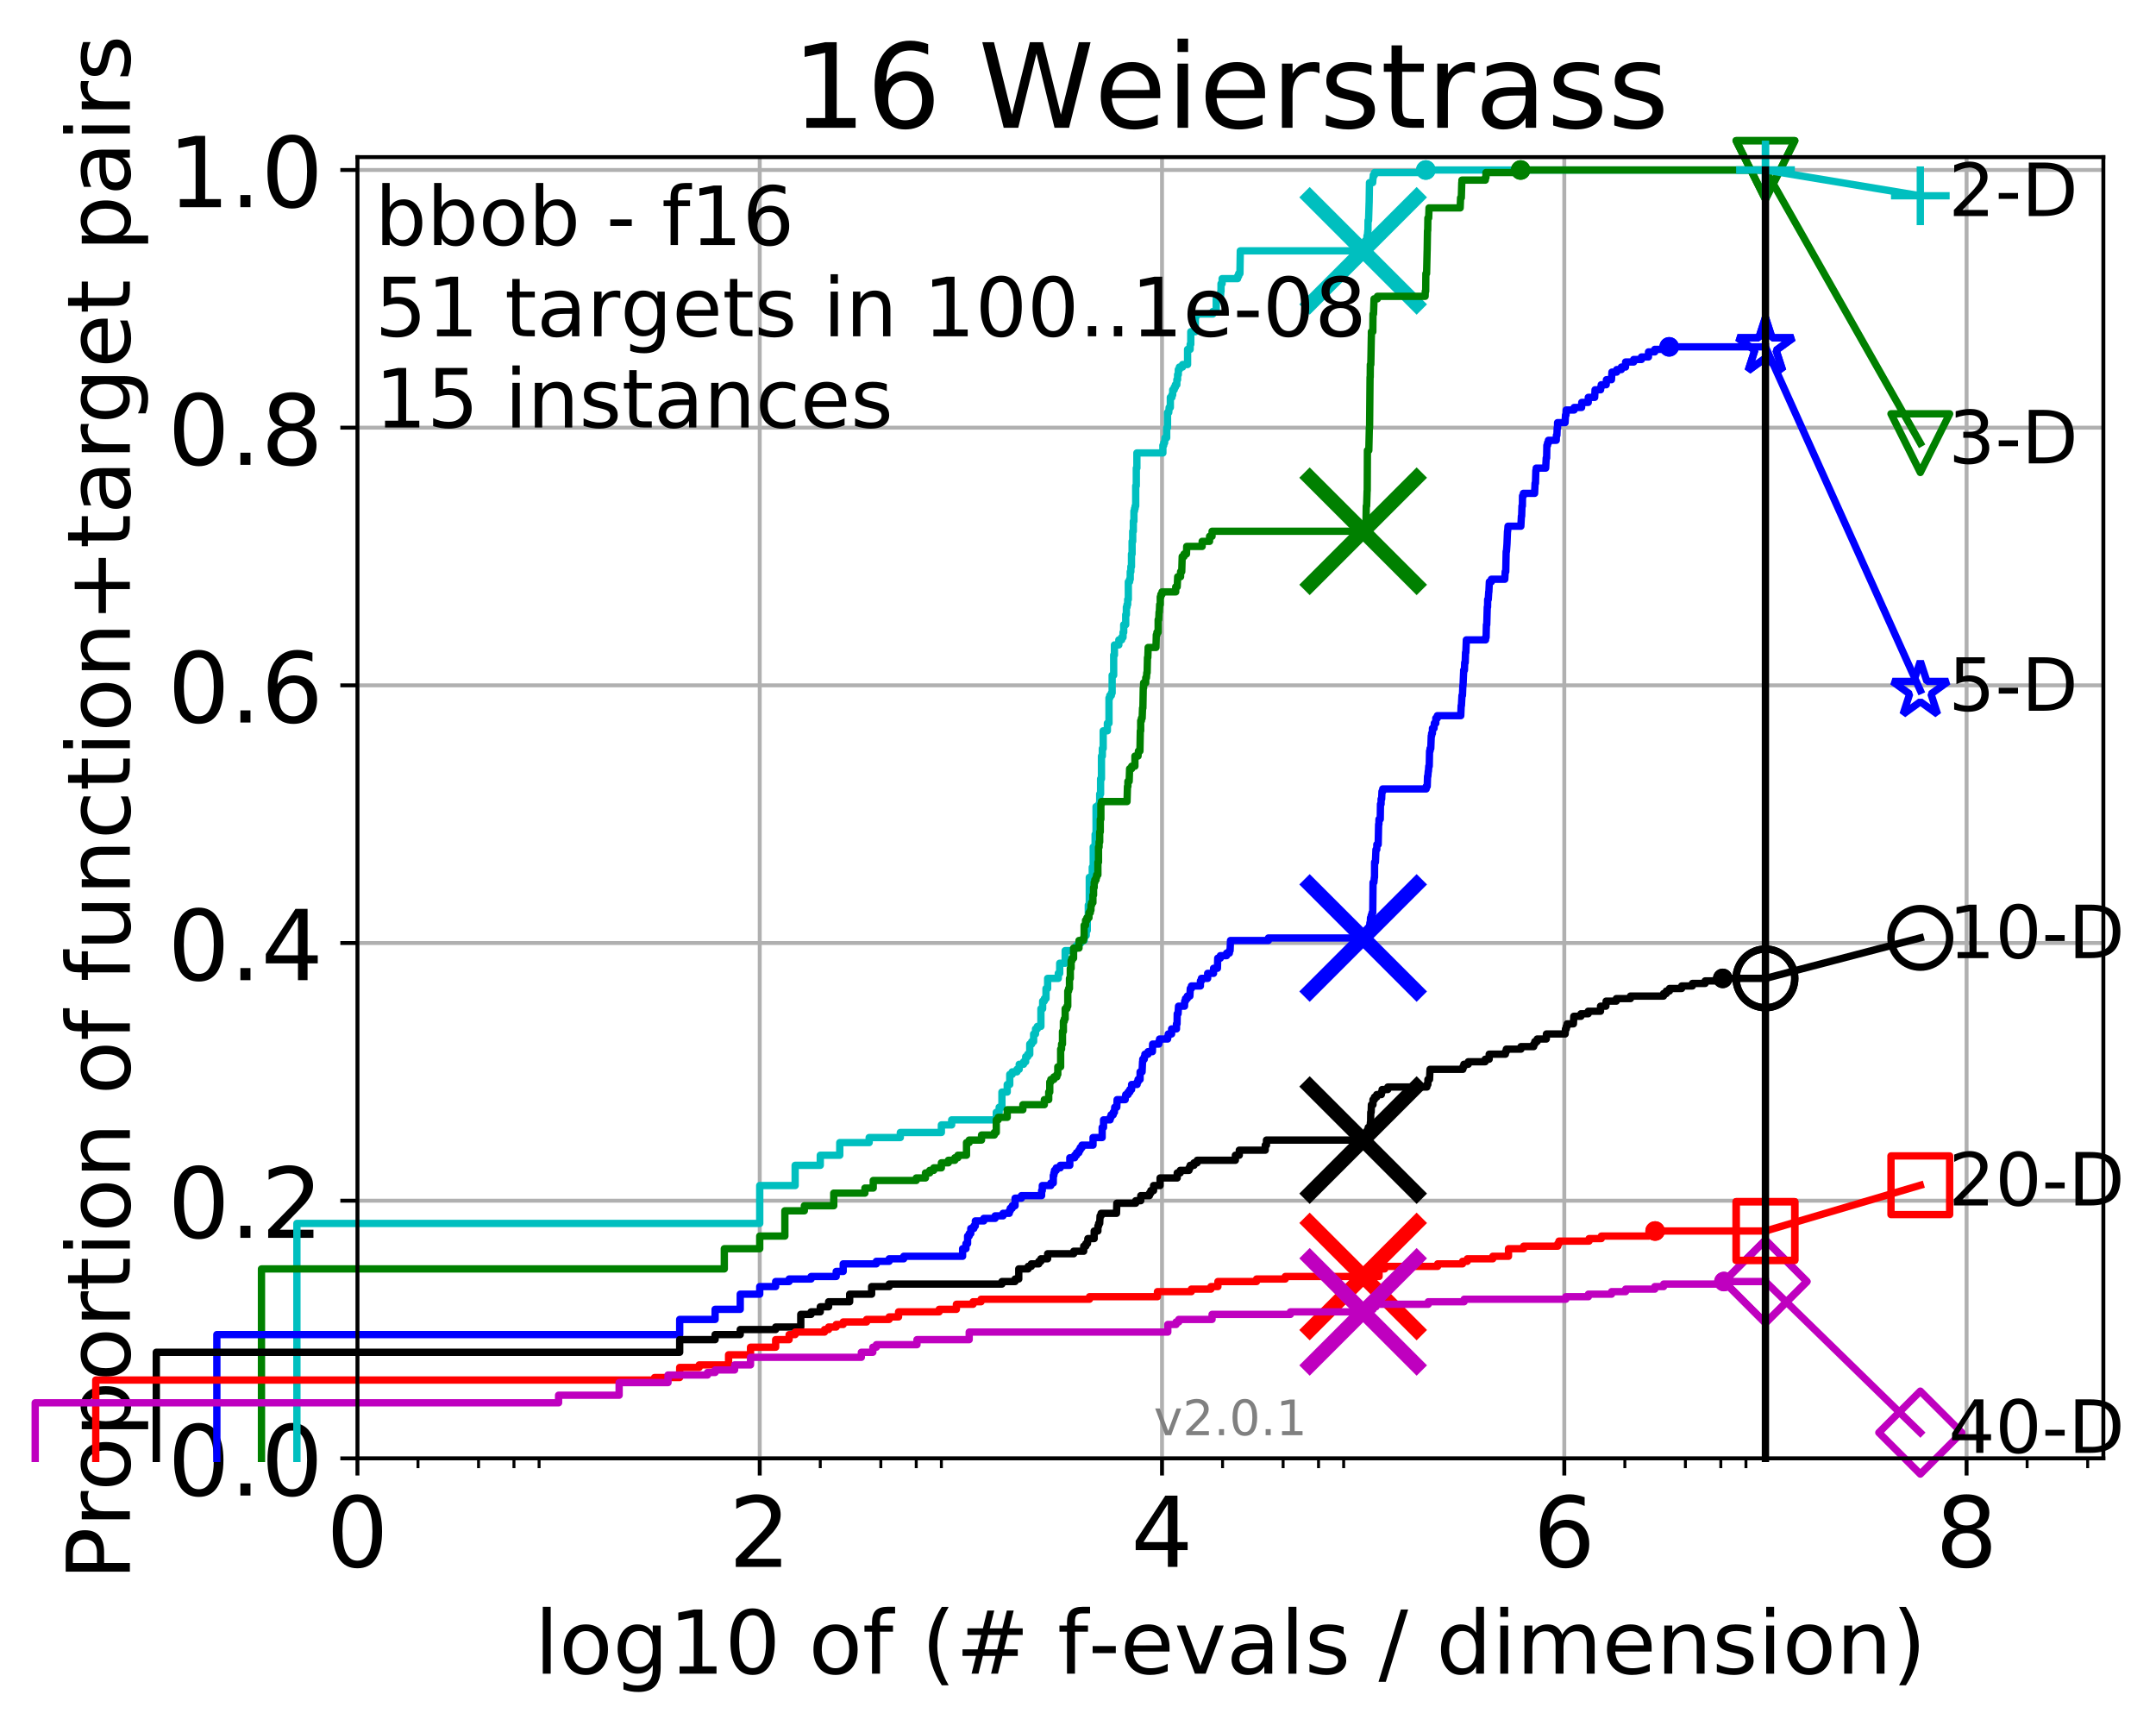 <?xml version="1.0" encoding="utf-8" standalone="no"?>
<!DOCTYPE svg PUBLIC "-//W3C//DTD SVG 1.1//EN"
  "http://www.w3.org/Graphics/SVG/1.1/DTD/svg11.dtd">
<!-- Created with matplotlib (http://matplotlib.org/) -->
<svg height="353pt" version="1.1" viewBox="0 0 441 353" width="441pt" xmlns="http://www.w3.org/2000/svg" xmlns:xlink="http://www.w3.org/1999/xlink">
 <defs>
  <style type="text/css">
*{stroke-linecap:butt;stroke-linejoin:round;}
  </style>
 </defs>
 <g id="figure_1">
  <g id="patch_1">
   <path d="M -0 353.222 
L 441.803 353.222 
L 441.803 0 
L -0 0 
z
" style="fill:#ffffff;"/>
  </g>
  <g id="axes_1">
   <g id="patch_2">
    <path d="M 73.113 298.245 
L 430.233 298.245 
L 430.233 32.133 
L 73.113 32.133 
z
" style="fill:#ffffff;"/>
   </g>
   <g id="matplotlib.axis_1">
    <g id="xtick_1">
     <g id="line2d_1">
      <path clip-path="url(#p5e4342457a)" d="M 73.113 298.245 
L 73.113 32.133 
" style="fill:none;stroke:#b0b0b0;stroke-linecap:square;stroke-width:0.8;"/>
     </g>
     <g id="line2d_2">
      <defs>
       <path d="M 0 0 
L 0 3.5 
" id="m2652e99004" style="stroke:#000000;stroke-width:0.8;"/>
      </defs>
      <g>
       <use style="stroke:#000000;stroke-width:0.8;" x="73.113" xlink:href="#m2652e99004" y="298.245"/>
      </g>
     </g>
     <g id="text_1">
      <!-- 0 -->
      <defs>
       <path d="M 31.781 66.406 
Q 24.172 66.406 20.328 58.906 
Q 16.5 51.422 16.5 36.375 
Q 16.5 21.391 20.328 13.891 
Q 24.172 6.391 31.781 6.391 
Q 39.453 6.391 43.281 13.891 
Q 47.125 21.391 47.125 36.375 
Q 47.125 51.422 43.281 58.906 
Q 39.453 66.406 31.781 66.406 
M 31.781 74.219 
Q 44.047 74.219 50.516 64.516 
Q 56.984 54.828 56.984 36.375 
Q 56.984 17.969 50.516 8.266 
Q 44.047 -1.422 31.781 -1.422 
Q 19.531 -1.422 13.062 8.266 
Q 6.594 17.969 6.594 36.375 
Q 6.594 54.828 13.062 64.516 
Q 19.531 74.219 31.781 74.219 
" id="DejaVuSans-30"/>
      </defs>
      <g transform="translate(66.751 320.442)scale(0.2 -0.2)">
       <use xlink:href="#DejaVuSans-30"/>
      </g>
     </g>
    </g>
    <g id="xtick_2">
     <g id="line2d_3">
      <path clip-path="url(#p5e4342457a)" d="M 155.399 298.245 
L 155.399 32.133 
" style="fill:none;stroke:#b0b0b0;stroke-linecap:square;stroke-width:0.8;"/>
     </g>
     <g id="line2d_4">
      <g>
       <use style="stroke:#000000;stroke-width:0.8;" x="155.399" xlink:href="#m2652e99004" y="298.245"/>
      </g>
     </g>
     <g id="text_2">
      <!-- 2 -->
      <defs>
       <path d="M 19.188 8.297 
L 53.609 8.297 
L 53.609 0 
L 7.328 0 
L 7.328 8.297 
Q 12.938 14.109 22.625 23.891 
Q 32.328 33.688 34.812 36.531 
Q 39.547 41.844 41.422 45.531 
Q 43.312 49.219 43.312 52.781 
Q 43.312 58.594 39.234 62.25 
Q 35.156 65.922 28.609 65.922 
Q 23.969 65.922 18.812 64.312 
Q 13.672 62.703 7.812 59.422 
L 7.812 69.391 
Q 13.766 71.781 18.938 73 
Q 24.125 74.219 28.422 74.219 
Q 39.75 74.219 46.484 68.547 
Q 53.219 62.891 53.219 53.422 
Q 53.219 48.922 51.531 44.891 
Q 49.859 40.875 45.406 35.406 
Q 44.188 33.984 37.641 27.219 
Q 31.109 20.453 19.188 8.297 
" id="DejaVuSans-32"/>
      </defs>
      <g transform="translate(149.037 320.442)scale(0.2 -0.2)">
       <use xlink:href="#DejaVuSans-32"/>
      </g>
     </g>
    </g>
    <g id="xtick_3">
     <g id="line2d_5">
      <path clip-path="url(#p5e4342457a)" d="M 237.685 298.245 
L 237.685 32.133 
" style="fill:none;stroke:#b0b0b0;stroke-linecap:square;stroke-width:0.8;"/>
     </g>
     <g id="line2d_6">
      <g>
       <use style="stroke:#000000;stroke-width:0.8;" x="237.685" xlink:href="#m2652e99004" y="298.245"/>
      </g>
     </g>
     <g id="text_3">
      <!-- 4 -->
      <defs>
       <path d="M 37.797 64.312 
L 12.891 25.391 
L 37.797 25.391 
z
M 35.203 72.906 
L 47.609 72.906 
L 47.609 25.391 
L 58.016 25.391 
L 58.016 17.188 
L 47.609 17.188 
L 47.609 0 
L 37.797 0 
L 37.797 17.188 
L 4.891 17.188 
L 4.891 26.703 
z
" id="DejaVuSans-34"/>
      </defs>
      <g transform="translate(231.322 320.442)scale(0.2 -0.2)">
       <use xlink:href="#DejaVuSans-34"/>
      </g>
     </g>
    </g>
    <g id="xtick_4">
     <g id="line2d_7">
      <path clip-path="url(#p5e4342457a)" d="M 319.97 298.245 
L 319.97 32.133 
" style="fill:none;stroke:#b0b0b0;stroke-linecap:square;stroke-width:0.8;"/>
     </g>
     <g id="line2d_8">
      <g>
       <use style="stroke:#000000;stroke-width:0.8;" x="319.97" xlink:href="#m2652e99004" y="298.245"/>
      </g>
     </g>
     <g id="text_4">
      <!-- 6 -->
      <defs>
       <path d="M 33.016 40.375 
Q 26.375 40.375 22.484 35.828 
Q 18.609 31.297 18.609 23.391 
Q 18.609 15.531 22.484 10.953 
Q 26.375 6.391 33.016 6.391 
Q 39.656 6.391 43.531 10.953 
Q 47.406 15.531 47.406 23.391 
Q 47.406 31.297 43.531 35.828 
Q 39.656 40.375 33.016 40.375 
M 52.594 71.297 
L 52.594 62.312 
Q 48.875 64.062 45.094 64.984 
Q 41.312 65.922 37.594 65.922 
Q 27.828 65.922 22.672 59.328 
Q 17.531 52.734 16.797 39.406 
Q 19.672 43.656 24.016 45.922 
Q 28.375 48.188 33.594 48.188 
Q 44.578 48.188 50.953 41.516 
Q 57.328 34.859 57.328 23.391 
Q 57.328 12.156 50.688 5.359 
Q 44.047 -1.422 33.016 -1.422 
Q 20.359 -1.422 13.672 8.266 
Q 6.984 17.969 6.984 36.375 
Q 6.984 53.656 15.188 63.938 
Q 23.391 74.219 37.203 74.219 
Q 40.922 74.219 44.703 73.484 
Q 48.484 72.75 52.594 71.297 
" id="DejaVuSans-36"/>
      </defs>
      <g transform="translate(313.608 320.442)scale(0.2 -0.2)">
       <use xlink:href="#DejaVuSans-36"/>
      </g>
     </g>
    </g>
    <g id="xtick_5">
     <g id="line2d_9">
      <path clip-path="url(#p5e4342457a)" d="M 402.256 298.245 
L 402.256 32.133 
" style="fill:none;stroke:#b0b0b0;stroke-linecap:square;stroke-width:0.8;"/>
     </g>
     <g id="line2d_10">
      <g>
       <use style="stroke:#000000;stroke-width:0.8;" x="402.256" xlink:href="#m2652e99004" y="298.245"/>
      </g>
     </g>
     <g id="text_5">
      <!-- 8 -->
      <defs>
       <path d="M 31.781 34.625 
Q 24.75 34.625 20.719 30.859 
Q 16.703 27.094 16.703 20.516 
Q 16.703 13.922 20.719 10.156 
Q 24.75 6.391 31.781 6.391 
Q 38.812 6.391 42.859 10.172 
Q 46.922 13.969 46.922 20.516 
Q 46.922 27.094 42.891 30.859 
Q 38.875 34.625 31.781 34.625 
M 21.922 38.812 
Q 15.578 40.375 12.031 44.719 
Q 8.5 49.078 8.5 55.328 
Q 8.5 64.062 14.719 69.141 
Q 20.953 74.219 31.781 74.219 
Q 42.672 74.219 48.875 69.141 
Q 55.078 64.062 55.078 55.328 
Q 55.078 49.078 51.531 44.719 
Q 48 40.375 41.703 38.812 
Q 48.828 37.156 52.797 32.312 
Q 56.781 27.484 56.781 20.516 
Q 56.781 9.906 50.312 4.234 
Q 43.844 -1.422 31.781 -1.422 
Q 19.734 -1.422 13.25 4.234 
Q 6.781 9.906 6.781 20.516 
Q 6.781 27.484 10.781 32.312 
Q 14.797 37.156 21.922 38.812 
M 18.312 54.391 
Q 18.312 48.734 21.844 45.562 
Q 25.391 42.391 31.781 42.391 
Q 38.141 42.391 41.719 45.562 
Q 45.312 48.734 45.312 54.391 
Q 45.312 60.062 41.719 63.234 
Q 38.141 66.406 31.781 66.406 
Q 25.391 66.406 21.844 63.234 
Q 18.312 60.062 18.312 54.391 
" id="DejaVuSans-38"/>
      </defs>
      <g transform="translate(395.894 320.442)scale(0.2 -0.2)">
       <use xlink:href="#DejaVuSans-38"/>
      </g>
     </g>
    </g>
    <g id="xtick_6">
     <g id="line2d_11">
      <defs>
       <path d="M 0 0 
L 0 2 
" id="m3cf6fc3c9c" style="stroke:#000000;stroke-width:0.6;"/>
      </defs>
      <g>
       <use style="stroke:#000000;stroke-width:0.6;" x="85.499" xlink:href="#m3cf6fc3c9c" y="298.245"/>
      </g>
     </g>
    </g>
    <g id="xtick_7">
     <g id="line2d_12">
      <g>
       <use style="stroke:#000000;stroke-width:0.6;" x="97.884" xlink:href="#m3cf6fc3c9c" y="298.245"/>
      </g>
     </g>
    </g>
    <g id="xtick_8">
     <g id="line2d_13">
      <g>
       <use style="stroke:#000000;stroke-width:0.6;" x="105.129" xlink:href="#m3cf6fc3c9c" y="298.245"/>
      </g>
     </g>
    </g>
    <g id="xtick_9">
     <g id="line2d_14">
      <g>
       <use style="stroke:#000000;stroke-width:0.6;" x="110.269" xlink:href="#m3cf6fc3c9c" y="298.245"/>
      </g>
     </g>
    </g>
    <g id="xtick_10">
     <g id="line2d_15">
      <g>
       <use style="stroke:#000000;stroke-width:0.6;" x="167.784" xlink:href="#m3cf6fc3c9c" y="298.245"/>
      </g>
     </g>
    </g>
    <g id="xtick_11">
     <g id="line2d_16">
      <g>
       <use style="stroke:#000000;stroke-width:0.6;" x="180.17" xlink:href="#m3cf6fc3c9c" y="298.245"/>
      </g>
     </g>
    </g>
    <g id="xtick_12">
     <g id="line2d_17">
      <g>
       <use style="stroke:#000000;stroke-width:0.6;" x="187.414" xlink:href="#m3cf6fc3c9c" y="298.245"/>
      </g>
     </g>
    </g>
    <g id="xtick_13">
     <g id="line2d_18">
      <g>
       <use style="stroke:#000000;stroke-width:0.6;" x="192.555" xlink:href="#m3cf6fc3c9c" y="298.245"/>
      </g>
     </g>
    </g>
    <g id="xtick_14">
     <g id="line2d_19">
      <g>
       <use style="stroke:#000000;stroke-width:0.6;" x="250.07" xlink:href="#m3cf6fc3c9c" y="298.245"/>
      </g>
     </g>
    </g>
    <g id="xtick_15">
     <g id="line2d_20">
      <g>
       <use style="stroke:#000000;stroke-width:0.6;" x="262.455" xlink:href="#m3cf6fc3c9c" y="298.245"/>
      </g>
     </g>
    </g>
    <g id="xtick_16">
     <g id="line2d_21">
      <g>
       <use style="stroke:#000000;stroke-width:0.6;" x="269.7" xlink:href="#m3cf6fc3c9c" y="298.245"/>
      </g>
     </g>
    </g>
    <g id="xtick_17">
     <g id="line2d_22">
      <g>
       <use style="stroke:#000000;stroke-width:0.6;" x="274.84" xlink:href="#m3cf6fc3c9c" y="298.245"/>
      </g>
     </g>
    </g>
    <g id="xtick_18">
     <g id="line2d_23">
      <g>
       <use style="stroke:#000000;stroke-width:0.6;" x="332.356" xlink:href="#m3cf6fc3c9c" y="298.245"/>
      </g>
     </g>
    </g>
    <g id="xtick_19">
     <g id="line2d_24">
      <g>
       <use style="stroke:#000000;stroke-width:0.6;" x="344.741" xlink:href="#m3cf6fc3c9c" y="298.245"/>
      </g>
     </g>
    </g>
    <g id="xtick_20">
     <g id="line2d_25">
      <g>
       <use style="stroke:#000000;stroke-width:0.6;" x="351.986" xlink:href="#m3cf6fc3c9c" y="298.245"/>
      </g>
     </g>
    </g>
    <g id="xtick_21">
     <g id="line2d_26">
      <g>
       <use style="stroke:#000000;stroke-width:0.6;" x="357.126" xlink:href="#m3cf6fc3c9c" y="298.245"/>
      </g>
     </g>
    </g>
    <g id="xtick_22">
     <g id="line2d_27">
      <g>
       <use style="stroke:#000000;stroke-width:0.6;" x="414.641" xlink:href="#m3cf6fc3c9c" y="298.245"/>
      </g>
     </g>
    </g>
    <g id="xtick_23">
     <g id="line2d_28">
      <g>
       <use style="stroke:#000000;stroke-width:0.6;" x="427.027" xlink:href="#m3cf6fc3c9c" y="298.245"/>
      </g>
     </g>
    </g>
    <g id="text_6">
     <!-- log10 of (# f-evals / dimension) -->
     <defs>
      <path d="M 9.422 75.984 
L 18.406 75.984 
L 18.406 0 
L 9.422 0 
z
" id="DejaVuSans-6c"/>
      <path d="M 30.609 48.391 
Q 23.391 48.391 19.188 42.75 
Q 14.984 37.109 14.984 27.297 
Q 14.984 17.484 19.156 11.844 
Q 23.344 6.203 30.609 6.203 
Q 37.797 6.203 41.984 11.859 
Q 46.188 17.531 46.188 27.297 
Q 46.188 37.016 41.984 42.703 
Q 37.797 48.391 30.609 48.391 
M 30.609 56 
Q 42.328 56 49.016 48.375 
Q 55.719 40.766 55.719 27.297 
Q 55.719 13.875 49.016 6.219 
Q 42.328 -1.422 30.609 -1.422 
Q 18.844 -1.422 12.172 6.219 
Q 5.516 13.875 5.516 27.297 
Q 5.516 40.766 12.172 48.375 
Q 18.844 56 30.609 56 
" id="DejaVuSans-6f"/>
      <path d="M 45.406 27.984 
Q 45.406 37.75 41.375 43.109 
Q 37.359 48.484 30.078 48.484 
Q 22.859 48.484 18.828 43.109 
Q 14.797 37.75 14.797 27.984 
Q 14.797 18.266 18.828 12.891 
Q 22.859 7.516 30.078 7.516 
Q 37.359 7.516 41.375 12.891 
Q 45.406 18.266 45.406 27.984 
M 54.391 6.781 
Q 54.391 -7.172 48.188 -13.984 
Q 42 -20.797 29.203 -20.797 
Q 24.469 -20.797 20.266 -20.094 
Q 16.062 -19.391 12.109 -17.922 
L 12.109 -9.188 
Q 16.062 -11.328 19.922 -12.344 
Q 23.781 -13.375 27.781 -13.375 
Q 36.625 -13.375 41.016 -8.766 
Q 45.406 -4.156 45.406 5.172 
L 45.406 9.625 
Q 42.625 4.781 38.281 2.391 
Q 33.938 0 27.875 0 
Q 17.828 0 11.672 7.656 
Q 5.516 15.328 5.516 27.984 
Q 5.516 40.672 11.672 48.328 
Q 17.828 56 27.875 56 
Q 33.938 56 38.281 53.609 
Q 42.625 51.219 45.406 46.391 
L 45.406 54.688 
L 54.391 54.688 
z
" id="DejaVuSans-67"/>
      <path d="M 12.406 8.297 
L 28.516 8.297 
L 28.516 63.922 
L 10.984 60.406 
L 10.984 69.391 
L 28.422 72.906 
L 38.281 72.906 
L 38.281 8.297 
L 54.391 8.297 
L 54.391 0 
L 12.406 0 
z
" id="DejaVuSans-31"/>
      <path id="DejaVuSans-20"/>
      <path d="M 37.109 75.984 
L 37.109 68.5 
L 28.516 68.5 
Q 23.688 68.5 21.797 66.547 
Q 19.922 64.594 19.922 59.516 
L 19.922 54.688 
L 34.719 54.688 
L 34.719 47.703 
L 19.922 47.703 
L 19.922 0 
L 10.891 0 
L 10.891 47.703 
L 2.297 47.703 
L 2.297 54.688 
L 10.891 54.688 
L 10.891 58.5 
Q 10.891 67.625 15.141 71.797 
Q 19.391 75.984 28.609 75.984 
z
" id="DejaVuSans-66"/>
      <path d="M 31 75.875 
Q 24.469 64.656 21.281 53.656 
Q 18.109 42.672 18.109 31.391 
Q 18.109 20.125 21.312 9.062 
Q 24.516 -2 31 -13.188 
L 23.188 -13.188 
Q 15.875 -1.703 12.234 9.375 
Q 8.594 20.453 8.594 31.391 
Q 8.594 42.281 12.203 53.312 
Q 15.828 64.359 23.188 75.875 
z
" id="DejaVuSans-28"/>
      <path d="M 51.125 44 
L 36.922 44 
L 32.812 27.688 
L 47.125 27.688 
z
M 43.797 71.781 
L 38.719 51.516 
L 52.984 51.516 
L 58.109 71.781 
L 65.922 71.781 
L 60.891 51.516 
L 76.125 51.516 
L 76.125 44 
L 58.984 44 
L 54.984 27.688 
L 70.516 27.688 
L 70.516 20.219 
L 53.078 20.219 
L 48 0 
L 40.188 0 
L 45.219 20.219 
L 30.906 20.219 
L 25.875 0 
L 18.016 0 
L 23.094 20.219 
L 7.719 20.219 
L 7.719 27.688 
L 24.906 27.688 
L 29 44 
L 13.281 44 
L 13.281 51.516 
L 30.906 51.516 
L 35.891 71.781 
z
" id="DejaVuSans-23"/>
      <path d="M 4.891 31.391 
L 31.203 31.391 
L 31.203 23.391 
L 4.891 23.391 
z
" id="DejaVuSans-2d"/>
      <path d="M 56.203 29.594 
L 56.203 25.203 
L 14.891 25.203 
Q 15.484 15.922 20.484 11.062 
Q 25.484 6.203 34.422 6.203 
Q 39.594 6.203 44.453 7.469 
Q 49.312 8.734 54.109 11.281 
L 54.109 2.781 
Q 49.266 0.734 44.188 -0.344 
Q 39.109 -1.422 33.891 -1.422 
Q 20.797 -1.422 13.156 6.188 
Q 5.516 13.812 5.516 26.812 
Q 5.516 40.234 12.766 48.109 
Q 20.016 56 32.328 56 
Q 43.359 56 49.781 48.891 
Q 56.203 41.797 56.203 29.594 
M 47.219 32.234 
Q 47.125 39.594 43.094 43.984 
Q 39.062 48.391 32.422 48.391 
Q 24.906 48.391 20.391 44.141 
Q 15.875 39.891 15.188 32.172 
z
" id="DejaVuSans-65"/>
      <path d="M 2.984 54.688 
L 12.5 54.688 
L 29.594 8.797 
L 46.688 54.688 
L 56.203 54.688 
L 35.688 0 
L 23.484 0 
z
" id="DejaVuSans-76"/>
      <path d="M 34.281 27.484 
Q 23.391 27.484 19.188 25 
Q 14.984 22.516 14.984 16.5 
Q 14.984 11.719 18.141 8.906 
Q 21.297 6.109 26.703 6.109 
Q 34.188 6.109 38.703 11.406 
Q 43.219 16.703 43.219 25.484 
L 43.219 27.484 
z
M 52.203 31.203 
L 52.203 0 
L 43.219 0 
L 43.219 8.297 
Q 40.141 3.328 35.547 0.953 
Q 30.953 -1.422 24.312 -1.422 
Q 15.922 -1.422 10.953 3.297 
Q 6 8.016 6 15.922 
Q 6 25.141 12.172 29.828 
Q 18.359 34.516 30.609 34.516 
L 43.219 34.516 
L 43.219 35.406 
Q 43.219 41.609 39.141 45 
Q 35.062 48.391 27.688 48.391 
Q 23 48.391 18.547 47.266 
Q 14.109 46.141 10.016 43.891 
L 10.016 52.203 
Q 14.938 54.109 19.578 55.047 
Q 24.219 56 28.609 56 
Q 40.484 56 46.344 49.844 
Q 52.203 43.703 52.203 31.203 
" id="DejaVuSans-61"/>
      <path d="M 44.281 53.078 
L 44.281 44.578 
Q 40.484 46.531 36.375 47.5 
Q 32.281 48.484 27.875 48.484 
Q 21.188 48.484 17.844 46.438 
Q 14.5 44.391 14.5 40.281 
Q 14.5 37.156 16.891 35.375 
Q 19.281 33.594 26.516 31.984 
L 29.594 31.297 
Q 39.156 29.25 43.188 25.516 
Q 47.219 21.781 47.219 15.094 
Q 47.219 7.469 41.188 3.016 
Q 35.156 -1.422 24.609 -1.422 
Q 20.219 -1.422 15.453 -0.562 
Q 10.688 0.297 5.422 2 
L 5.422 11.281 
Q 10.406 8.688 15.234 7.391 
Q 20.062 6.109 24.812 6.109 
Q 31.156 6.109 34.562 8.281 
Q 37.984 10.453 37.984 14.406 
Q 37.984 18.062 35.516 20.016 
Q 33.062 21.969 24.703 23.781 
L 21.578 24.516 
Q 13.234 26.266 9.516 29.906 
Q 5.812 33.547 5.812 39.891 
Q 5.812 47.609 11.281 51.797 
Q 16.75 56 26.812 56 
Q 31.781 56 36.172 55.266 
Q 40.578 54.547 44.281 53.078 
" id="DejaVuSans-73"/>
      <path d="M 25.391 72.906 
L 33.688 72.906 
L 8.297 -9.281 
L 0 -9.281 
z
" id="DejaVuSans-2f"/>
      <path d="M 45.406 46.391 
L 45.406 75.984 
L 54.391 75.984 
L 54.391 0 
L 45.406 0 
L 45.406 8.203 
Q 42.578 3.328 38.25 0.953 
Q 33.938 -1.422 27.875 -1.422 
Q 17.969 -1.422 11.734 6.484 
Q 5.516 14.406 5.516 27.297 
Q 5.516 40.188 11.734 48.094 
Q 17.969 56 27.875 56 
Q 33.938 56 38.25 53.625 
Q 42.578 51.266 45.406 46.391 
M 14.797 27.297 
Q 14.797 17.391 18.875 11.75 
Q 22.953 6.109 30.078 6.109 
Q 37.203 6.109 41.297 11.75 
Q 45.406 17.391 45.406 27.297 
Q 45.406 37.203 41.297 42.844 
Q 37.203 48.484 30.078 48.484 
Q 22.953 48.484 18.875 42.844 
Q 14.797 37.203 14.797 27.297 
" id="DejaVuSans-64"/>
      <path d="M 9.422 54.688 
L 18.406 54.688 
L 18.406 0 
L 9.422 0 
z
M 9.422 75.984 
L 18.406 75.984 
L 18.406 64.594 
L 9.422 64.594 
z
" id="DejaVuSans-69"/>
      <path d="M 52 44.188 
Q 55.375 50.25 60.062 53.125 
Q 64.75 56 71.094 56 
Q 79.641 56 84.281 50.016 
Q 88.922 44.047 88.922 33.016 
L 88.922 0 
L 79.891 0 
L 79.891 32.719 
Q 79.891 40.578 77.094 44.375 
Q 74.312 48.188 68.609 48.188 
Q 61.625 48.188 57.562 43.547 
Q 53.516 38.922 53.516 30.906 
L 53.516 0 
L 44.484 0 
L 44.484 32.719 
Q 44.484 40.625 41.703 44.406 
Q 38.922 48.188 33.109 48.188 
Q 26.219 48.188 22.156 43.531 
Q 18.109 38.875 18.109 30.906 
L 18.109 0 
L 9.078 0 
L 9.078 54.688 
L 18.109 54.688 
L 18.109 46.188 
Q 21.188 51.219 25.484 53.609 
Q 29.781 56 35.688 56 
Q 41.656 56 45.828 52.969 
Q 50 49.953 52 44.188 
" id="DejaVuSans-6d"/>
      <path d="M 54.891 33.016 
L 54.891 0 
L 45.906 0 
L 45.906 32.719 
Q 45.906 40.484 42.875 44.328 
Q 39.844 48.188 33.797 48.188 
Q 26.516 48.188 22.312 43.547 
Q 18.109 38.922 18.109 30.906 
L 18.109 0 
L 9.078 0 
L 9.078 54.688 
L 18.109 54.688 
L 18.109 46.188 
Q 21.344 51.125 25.703 53.562 
Q 30.078 56 35.797 56 
Q 45.219 56 50.047 50.172 
Q 54.891 44.344 54.891 33.016 
" id="DejaVuSans-6e"/>
      <path d="M 8.016 75.875 
L 15.828 75.875 
Q 23.141 64.359 26.781 53.312 
Q 30.422 42.281 30.422 31.391 
Q 30.422 20.453 26.781 9.375 
Q 23.141 -1.703 15.828 -13.188 
L 8.016 -13.188 
Q 14.5 -2 17.703 9.062 
Q 20.906 20.125 20.906 31.391 
Q 20.906 42.672 17.703 53.656 
Q 14.5 64.656 8.016 75.875 
" id="DejaVuSans-29"/>
     </defs>
     <g transform="translate(109.328 342.279)scale(0.18 -0.18)">
      <use xlink:href="#DejaVuSans-6c"/>
      <use x="27.783" xlink:href="#DejaVuSans-6f"/>
      <use x="88.965" xlink:href="#DejaVuSans-67"/>
      <use x="152.441" xlink:href="#DejaVuSans-31"/>
      <use x="216.064" xlink:href="#DejaVuSans-30"/>
      <use x="279.688" xlink:href="#DejaVuSans-20"/>
      <use x="311.475" xlink:href="#DejaVuSans-6f"/>
      <use x="372.656" xlink:href="#DejaVuSans-66"/>
      <use x="407.861" xlink:href="#DejaVuSans-20"/>
      <use x="439.648" xlink:href="#DejaVuSans-28"/>
      <use x="478.662" xlink:href="#DejaVuSans-23"/>
      <use x="562.451" xlink:href="#DejaVuSans-20"/>
      <use x="594.238" xlink:href="#DejaVuSans-66"/>
      <use x="629.365" xlink:href="#DejaVuSans-2d"/>
      <use x="665.449" xlink:href="#DejaVuSans-65"/>
      <use x="726.973" xlink:href="#DejaVuSans-76"/>
      <use x="786.152" xlink:href="#DejaVuSans-61"/>
      <use x="847.432" xlink:href="#DejaVuSans-6c"/>
      <use x="875.215" xlink:href="#DejaVuSans-73"/>
      <use x="927.314" xlink:href="#DejaVuSans-20"/>
      <use x="959.102" xlink:href="#DejaVuSans-2f"/>
      <use x="992.793" xlink:href="#DejaVuSans-20"/>
      <use x="1024.58" xlink:href="#DejaVuSans-64"/>
      <use x="1088.057" xlink:href="#DejaVuSans-69"/>
      <use x="1115.84" xlink:href="#DejaVuSans-6d"/>
      <use x="1213.252" xlink:href="#DejaVuSans-65"/>
      <use x="1274.775" xlink:href="#DejaVuSans-6e"/>
      <use x="1338.154" xlink:href="#DejaVuSans-73"/>
      <use x="1390.254" xlink:href="#DejaVuSans-69"/>
      <use x="1418.037" xlink:href="#DejaVuSans-6f"/>
      <use x="1479.219" xlink:href="#DejaVuSans-6e"/>
      <use x="1542.598" xlink:href="#DejaVuSans-29"/>
     </g>
    </g>
   </g>
   <g id="matplotlib.axis_2">
    <g id="ytick_1">
     <g id="line2d_29">
      <path clip-path="url(#p5e4342457a)" d="M 73.113 298.245 
L 430.233 298.245 
" style="fill:none;stroke:#b0b0b0;stroke-linecap:square;stroke-width:0.8;"/>
     </g>
     <g id="line2d_30">
      <defs>
       <path d="M 0 0 
L -3.5 0 
" id="m6e5ef297f6" style="stroke:#000000;stroke-width:0.8;"/>
      </defs>
      <g>
       <use style="stroke:#000000;stroke-width:0.8;" x="73.113" xlink:href="#m6e5ef297f6" y="298.245"/>
      </g>
     </g>
     <g id="text_7">
      <!-- 0.0 -->
      <defs>
       <path d="M 10.688 12.406 
L 21 12.406 
L 21 0 
L 10.688 0 
z
" id="DejaVuSans-2e"/>
      </defs>
      <g transform="translate(34.307 305.844)scale(0.2 -0.2)">
       <use xlink:href="#DejaVuSans-30"/>
       <use x="63.623" xlink:href="#DejaVuSans-2e"/>
       <use x="95.41" xlink:href="#DejaVuSans-30"/>
      </g>
     </g>
    </g>
    <g id="ytick_2">
     <g id="line2d_31">
      <path clip-path="url(#p5e4342457a)" d="M 73.113 245.55 
L 430.233 245.55 
" style="fill:none;stroke:#b0b0b0;stroke-linecap:square;stroke-width:0.8;"/>
     </g>
     <g id="line2d_32">
      <g>
       <use style="stroke:#000000;stroke-width:0.8;" x="73.113" xlink:href="#m6e5ef297f6" y="245.55"/>
      </g>
     </g>
     <g id="text_8">
      <!-- 0.2 -->
      <g transform="translate(34.307 253.148)scale(0.2 -0.2)">
       <use xlink:href="#DejaVuSans-30"/>
       <use x="63.623" xlink:href="#DejaVuSans-2e"/>
       <use x="95.41" xlink:href="#DejaVuSans-32"/>
      </g>
     </g>
    </g>
    <g id="ytick_3">
     <g id="line2d_33">
      <path clip-path="url(#p5e4342457a)" d="M 73.113 192.854 
L 430.233 192.854 
" style="fill:none;stroke:#b0b0b0;stroke-linecap:square;stroke-width:0.8;"/>
     </g>
     <g id="line2d_34">
      <g>
       <use style="stroke:#000000;stroke-width:0.8;" x="73.113" xlink:href="#m6e5ef297f6" y="192.854"/>
      </g>
     </g>
     <g id="text_9">
      <!-- 0.4 -->
      <g transform="translate(34.307 200.453)scale(0.2 -0.2)">
       <use xlink:href="#DejaVuSans-30"/>
       <use x="63.623" xlink:href="#DejaVuSans-2e"/>
       <use x="95.41" xlink:href="#DejaVuSans-34"/>
      </g>
     </g>
    </g>
    <g id="ytick_4">
     <g id="line2d_35">
      <path clip-path="url(#p5e4342457a)" d="M 73.113 140.159 
L 430.233 140.159 
" style="fill:none;stroke:#b0b0b0;stroke-linecap:square;stroke-width:0.8;"/>
     </g>
     <g id="line2d_36">
      <g>
       <use style="stroke:#000000;stroke-width:0.8;" x="73.113" xlink:href="#m6e5ef297f6" y="140.159"/>
      </g>
     </g>
     <g id="text_10">
      <!-- 0.6 -->
      <g transform="translate(34.307 147.757)scale(0.2 -0.2)">
       <use xlink:href="#DejaVuSans-30"/>
       <use x="63.623" xlink:href="#DejaVuSans-2e"/>
       <use x="95.41" xlink:href="#DejaVuSans-36"/>
      </g>
     </g>
    </g>
    <g id="ytick_5">
     <g id="line2d_37">
      <path clip-path="url(#p5e4342457a)" d="M 73.113 87.464 
L 430.233 87.464 
" style="fill:none;stroke:#b0b0b0;stroke-linecap:square;stroke-width:0.8;"/>
     </g>
     <g id="line2d_38">
      <g>
       <use style="stroke:#000000;stroke-width:0.8;" x="73.113" xlink:href="#m6e5ef297f6" y="87.464"/>
      </g>
     </g>
     <g id="text_11">
      <!-- 0.8 -->
      <g transform="translate(34.307 95.062)scale(0.2 -0.2)">
       <use xlink:href="#DejaVuSans-30"/>
       <use x="63.623" xlink:href="#DejaVuSans-2e"/>
       <use x="95.41" xlink:href="#DejaVuSans-38"/>
      </g>
     </g>
    </g>
    <g id="ytick_6">
     <g id="line2d_39">
      <path clip-path="url(#p5e4342457a)" d="M 73.113 34.768 
L 430.233 34.768 
" style="fill:none;stroke:#b0b0b0;stroke-linecap:square;stroke-width:0.8;"/>
     </g>
     <g id="line2d_40">
      <g>
       <use style="stroke:#000000;stroke-width:0.8;" x="73.113" xlink:href="#m6e5ef297f6" y="34.768"/>
      </g>
     </g>
     <g id="text_12">
      <!-- 1.0 -->
      <g transform="translate(34.307 42.367)scale(0.2 -0.2)">
       <use xlink:href="#DejaVuSans-31"/>
       <use x="63.623" xlink:href="#DejaVuSans-2e"/>
       <use x="95.41" xlink:href="#DejaVuSans-30"/>
      </g>
     </g>
    </g>
    <g id="text_13">
     <!-- Proportion of function+target pairs -->
     <defs>
      <path d="M 19.672 64.797 
L 19.672 37.406 
L 32.078 37.406 
Q 38.969 37.406 42.719 40.969 
Q 46.484 44.531 46.484 51.125 
Q 46.484 57.672 42.719 61.234 
Q 38.969 64.797 32.078 64.797 
z
M 9.812 72.906 
L 32.078 72.906 
Q 44.344 72.906 50.609 67.359 
Q 56.891 61.812 56.891 51.125 
Q 56.891 40.328 50.609 34.812 
Q 44.344 29.297 32.078 29.297 
L 19.672 29.297 
L 19.672 0 
L 9.812 0 
z
" id="DejaVuSans-50"/>
      <path d="M 41.109 46.297 
Q 39.594 47.172 37.812 47.578 
Q 36.031 48 33.891 48 
Q 26.266 48 22.188 43.047 
Q 18.109 38.094 18.109 28.812 
L 18.109 0 
L 9.078 0 
L 9.078 54.688 
L 18.109 54.688 
L 18.109 46.188 
Q 20.953 51.172 25.484 53.578 
Q 30.031 56 36.531 56 
Q 37.453 56 38.578 55.875 
Q 39.703 55.766 41.062 55.516 
z
" id="DejaVuSans-72"/>
      <path d="M 18.109 8.203 
L 18.109 -20.797 
L 9.078 -20.797 
L 9.078 54.688 
L 18.109 54.688 
L 18.109 46.391 
Q 20.953 51.266 25.266 53.625 
Q 29.594 56 35.594 56 
Q 45.562 56 51.781 48.094 
Q 58.016 40.188 58.016 27.297 
Q 58.016 14.406 51.781 6.484 
Q 45.562 -1.422 35.594 -1.422 
Q 29.594 -1.422 25.266 0.953 
Q 20.953 3.328 18.109 8.203 
M 48.688 27.297 
Q 48.688 37.203 44.609 42.844 
Q 40.531 48.484 33.406 48.484 
Q 26.266 48.484 22.188 42.844 
Q 18.109 37.203 18.109 27.297 
Q 18.109 17.391 22.188 11.75 
Q 26.266 6.109 33.406 6.109 
Q 40.531 6.109 44.609 11.75 
Q 48.688 17.391 48.688 27.297 
" id="DejaVuSans-70"/>
      <path d="M 18.312 70.219 
L 18.312 54.688 
L 36.812 54.688 
L 36.812 47.703 
L 18.312 47.703 
L 18.312 18.016 
Q 18.312 11.328 20.141 9.422 
Q 21.969 7.516 27.594 7.516 
L 36.812 7.516 
L 36.812 0 
L 27.594 0 
Q 17.188 0 13.234 3.875 
Q 9.281 7.766 9.281 18.016 
L 9.281 47.703 
L 2.688 47.703 
L 2.688 54.688 
L 9.281 54.688 
L 9.281 70.219 
z
" id="DejaVuSans-74"/>
      <path d="M 8.5 21.578 
L 8.5 54.688 
L 17.484 54.688 
L 17.484 21.922 
Q 17.484 14.156 20.5 10.266 
Q 23.531 6.391 29.594 6.391 
Q 36.859 6.391 41.078 11.031 
Q 45.312 15.672 45.312 23.688 
L 45.312 54.688 
L 54.297 54.688 
L 54.297 0 
L 45.312 0 
L 45.312 8.406 
Q 42.047 3.422 37.719 1 
Q 33.406 -1.422 27.688 -1.422 
Q 18.266 -1.422 13.375 4.438 
Q 8.5 10.297 8.5 21.578 
M 31.109 56 
z
" id="DejaVuSans-75"/>
      <path d="M 48.781 52.594 
L 48.781 44.188 
Q 44.969 46.297 41.141 47.344 
Q 37.312 48.391 33.406 48.391 
Q 24.656 48.391 19.812 42.844 
Q 14.984 37.312 14.984 27.297 
Q 14.984 17.281 19.812 11.734 
Q 24.656 6.203 33.406 6.203 
Q 37.312 6.203 41.141 7.25 
Q 44.969 8.297 48.781 10.406 
L 48.781 2.094 
Q 45.016 0.344 40.984 -0.531 
Q 36.969 -1.422 32.422 -1.422 
Q 20.062 -1.422 12.781 6.344 
Q 5.516 14.109 5.516 27.297 
Q 5.516 40.672 12.859 48.328 
Q 20.219 56 33.016 56 
Q 37.156 56 41.109 55.141 
Q 45.062 54.297 48.781 52.594 
" id="DejaVuSans-63"/>
      <path d="M 46 62.703 
L 46 35.5 
L 73.188 35.5 
L 73.188 27.203 
L 46 27.203 
L 46 0 
L 37.797 0 
L 37.797 27.203 
L 10.594 27.203 
L 10.594 35.5 
L 37.797 35.5 
L 37.797 62.703 
z
" id="DejaVuSans-2b"/>
     </defs>
     <g transform="translate(26.564 323.179)rotate(-90)scale(0.18 -0.18)">
      <use xlink:href="#DejaVuSans-50"/>
      <use x="60.287" xlink:href="#DejaVuSans-72"/>
      <use x="101.369" xlink:href="#DejaVuSans-6f"/>
      <use x="162.551" xlink:href="#DejaVuSans-70"/>
      <use x="226.027" xlink:href="#DejaVuSans-6f"/>
      <use x="287.209" xlink:href="#DejaVuSans-72"/>
      <use x="328.322" xlink:href="#DejaVuSans-74"/>
      <use x="367.531" xlink:href="#DejaVuSans-69"/>
      <use x="395.314" xlink:href="#DejaVuSans-6f"/>
      <use x="456.496" xlink:href="#DejaVuSans-6e"/>
      <use x="519.875" xlink:href="#DejaVuSans-20"/>
      <use x="551.662" xlink:href="#DejaVuSans-6f"/>
      <use x="612.844" xlink:href="#DejaVuSans-66"/>
      <use x="648.049" xlink:href="#DejaVuSans-20"/>
      <use x="679.836" xlink:href="#DejaVuSans-66"/>
      <use x="715.041" xlink:href="#DejaVuSans-75"/>
      <use x="778.42" xlink:href="#DejaVuSans-6e"/>
      <use x="841.799" xlink:href="#DejaVuSans-63"/>
      <use x="896.779" xlink:href="#DejaVuSans-74"/>
      <use x="935.988" xlink:href="#DejaVuSans-69"/>
      <use x="963.771" xlink:href="#DejaVuSans-6f"/>
      <use x="1024.953" xlink:href="#DejaVuSans-6e"/>
      <use x="1088.332" xlink:href="#DejaVuSans-2b"/>
      <use x="1172.121" xlink:href="#DejaVuSans-74"/>
      <use x="1211.33" xlink:href="#DejaVuSans-61"/>
      <use x="1272.609" xlink:href="#DejaVuSans-72"/>
      <use x="1313.707" xlink:href="#DejaVuSans-67"/>
      <use x="1377.184" xlink:href="#DejaVuSans-65"/>
      <use x="1438.707" xlink:href="#DejaVuSans-74"/>
      <use x="1477.916" xlink:href="#DejaVuSans-20"/>
      <use x="1509.703" xlink:href="#DejaVuSans-70"/>
      <use x="1573.18" xlink:href="#DejaVuSans-61"/>
      <use x="1634.459" xlink:href="#DejaVuSans-69"/>
      <use x="1662.242" xlink:href="#DejaVuSans-72"/>
      <use x="1703.355" xlink:href="#DejaVuSans-73"/>
     </g>
    </g>
   </g>
   <g id="line2d_41">
    <defs>
     <path d="M 0 1.5 
C 0.398 1.5 0.779 1.342 1.061 1.061 
C 1.342 0.779 1.5 0.398 1.5 0 
C 1.5 -0.398 1.342 -0.779 1.061 -1.061 
C 0.779 -1.342 0.398 -1.5 0 -1.5 
C -0.398 -1.5 -0.779 -1.342 -1.061 -1.061 
C -1.342 -0.779 -1.5 -0.398 -1.5 0 
C -1.5 0.398 -1.342 0.779 -1.061 1.061 
C -0.779 1.342 -0.398 1.5 0 1.5 
z
" id="m9a602cc78e" style="stroke:#00bfbf;"/>
    </defs>
    <g>
     <use style="fill:#00bfbf;stroke:#00bfbf;" x="291.645" xlink:href="#m9a602cc78e" y="34.768"/>
     <use style="fill:#00bfbf;stroke:#00bfbf;" x="291.645" xlink:href="#m9a602cc78e" y="34.768"/>
    </g>
   </g>
   <g id="line2d_42">
    <path d="M 60.728 298.245 
L 60.728 250.2 
L 155.399 250.2 
L 155.399 242.45 
L 162.644 242.45 
L 162.644 238.317 
L 167.784 238.317 
L 167.784 236.251 
L 171.771 236.251 
L 171.771 233.668 
L 177.784 233.668 
L 177.784 232.634 
L 184.157 232.634 
L 184.157 231.601 
L 192.555 231.601 
L 192.555 230.051 
L 194.659 230.051 
L 194.659 229.018 
L 203.787 229.018 
L 203.787 227.468 
L 204.373 227.468 
L 204.373 226.435 
L 204.94 226.435 
L 204.94 223.335 
L 206.023 223.335 
L 206.023 221.785 
L 206.541 221.785 
L 206.541 219.719 
L 207.045 219.719 
L 207.045 219.202 
L 208.011 219.202 
L 208.011 218.686 
L 208.475 218.686 
L 208.475 217.652 
L 209.368 217.652 
L 209.368 217.136 
L 209.799 217.136 
L 209.799 216.102 
L 210.219 216.102 
L 210.219 215.586 
L 210.63 215.586 
L 210.63 213.519 
L 211.032 213.519 
L 211.032 213.003 
L 211.424 213.003 
L 211.424 211.453 
L 211.809 211.453 
L 211.809 210.42 
L 212.185 210.42 
L 212.185 209.903 
L 212.914 209.903 
L 212.914 206.287 
L 213.268 206.287 
L 213.268 204.737 
L 213.615 204.737 
L 213.615 204.22 
L 213.955 204.22 
L 213.955 202.154 
L 214.289 202.154 
L 214.289 200.087 
L 216.467 200.087 
L 216.467 199.054 
L 216.758 199.054 
L 216.758 196.987 
L 217.875 196.987 
L 217.875 194.404 
L 219.676 194.404 
L 219.676 193.888 
L 220.159 193.888 
L 220.159 193.371 
L 220.629 193.371 
L 220.629 192.854 
L 221.088 192.854 
L 221.088 192.338 
L 221.754 192.338 
L 221.754 191.305 
L 222.184 191.305 
L 222.184 190.271 
L 222.396 190.271 
L 222.396 187.688 
L 222.605 187.688 
L 222.605 185.105 
L 222.811 185.105 
L 222.811 179.422 
L 223.417 179.422 
L 223.417 177.356 
L 223.614 177.356 
L 223.614 173.223 
L 224.003 173.223 
L 224.003 170.64 
L 224.194 170.64 
L 224.194 164.957 
L 224.755 164.957 
L 224.755 164.44 
L 224.939 164.44 
L 224.939 162.374 
L 225.12 162.374 
L 225.12 159.274 
L 225.3 159.274 
L 225.3 154.624 
L 225.477 154.624 
L 225.477 153.075 
L 225.653 153.075 
L 225.653 149.458 
L 226.508 149.458 
L 226.508 147.908 
L 226.839 147.908 
L 226.839 142.742 
L 227.003 142.742 
L 227.003 142.226 
L 227.324 142.226 
L 227.324 141.709 
L 227.483 141.709 
L 227.483 138.093 
L 227.797 138.093 
L 227.797 133.96 
L 227.952 133.96 
L 227.952 131.893 
L 228.853 131.893 
L 228.853 130.86 
L 229.429 130.86 
L 229.429 130.343 
L 229.71 130.343 
L 229.71 129.31 
L 229.849 129.31 
L 229.849 127.76 
L 230.26 127.76 
L 230.26 125.694 
L 230.395 125.694 
L 230.395 124.144 
L 230.529 124.144 
L 230.529 123.627 
L 230.662 123.627 
L 230.662 122.594 
L 230.794 122.594 
L 230.794 118.978 
L 231.055 118.978 
L 231.055 118.461 
L 231.184 118.461 
L 231.184 116.911 
L 231.312 116.911 
L 231.312 115.878 
L 231.439 115.878 
L 231.439 113.295 
L 231.565 113.295 
L 231.565 110.712 
L 231.69 110.712 
L 231.69 108.645 
L 231.815 108.645 
L 231.815 106.579 
L 231.939 106.579 
L 231.939 104.512 
L 232.061 104.512 
L 232.061 103.995 
L 232.183 103.995 
L 232.183 103.479 
L 232.305 103.479 
L 232.305 99.346 
L 232.425 99.346 
L 232.425 95.73 
L 232.544 95.73 
L 232.544 92.63 
L 237.863 92.63 
L 237.863 91.08 
L 238.039 91.08 
L 238.039 90.563 
L 238.213 90.563 
L 238.299 89.53 
L 238.641 89.53 
L 238.641 87.464 
L 238.81 87.464 
L 238.81 84.364 
L 239.06 84.364 
L 239.142 83.331 
L 239.388 83.331 
L 239.388 81.264 
L 239.71 81.264 
L 239.71 80.748 
L 239.869 80.748 
L 239.869 79.714 
L 240.182 79.714 
L 240.182 79.198 
L 240.414 79.198 
L 240.414 78.681 
L 240.718 78.681 
L 240.718 77.648 
L 240.868 77.648 
L 240.868 76.615 
L 241.017 76.615 
L 241.017 75.581 
L 241.238 75.581 
L 241.238 75.065 
L 241.885 75.065 
L 241.885 74.548 
L 242.914 74.548 
L 242.914 71.448 
L 243.44 71.448 
L 243.44 70.415 
L 243.569 70.415 
L 243.569 67.832 
L 244.508 67.832 
L 244.508 64.732 
L 244.69 64.732 
L 244.69 64.216 
L 248.088 64.216 
L 248.088 63.699 
L 248.773 63.699 
L 248.773 61.116 
L 249.618 61.116 
L 249.709 59.566 
L 249.755 59.566 
L 249.755 58.016 
L 249.98 58.016 
L 249.98 56.983 
L 253.141 56.983 
L 253.141 56.466 
L 253.365 56.466 
L 253.365 55.95 
L 253.623 55.95 
L 253.696 51.3 
L 279.111 51.3 
L 279.208 50.267 
L 279.234 50.267 
L 279.251 49.234 
L 279.546 49.234 
L 279.623 48.2 
L 279.691 48.2 
L 279.776 47.167 
L 279.81 47.167 
L 279.827 45.101 
L 279.936 45.101 
L 280.045 41.484 
L 280.053 41.484 
L 280.12 37.351 
L 280.773 37.351 
L 280.845 36.318 
L 280.9 36.318 
L 280.9 35.801 
L 281.153 35.801 
L 281.153 35.285 
L 291.645 35.285 
L 291.645 34.768 
L 361.113 34.768 
L 361.113 34.768 
" style="fill:none;stroke:#00bfbf;stroke-linecap:square;stroke-width:1.5;"/>
   </g>
   <g id="line2d_43">
    <defs>
     <path d="M -6 0 
L 6 0 
M 0 6 
L 0 -6 
" id="ma62e55b6c5" style="stroke:#00bfbf;stroke-width:1.5;"/>
    </defs>
    <g>
     <use style="fill:none;stroke:#00bfbf;stroke-width:1.5;" x="361.113" xlink:href="#ma62e55b6c5" y="34.768"/>
    </g>
   </g>
   <g id="line2d_44"/>
   <g id="line2d_45">
    <path clip-path="url(#p5e4342457a)" d="M 278.828 51.3 
" style="fill:none;stroke:#00bfbf;stroke-linecap:square;stroke-width:1.5;"/>
    <defs>
     <path d="M -12 12 
L 12 -12 
M -12 -12 
L 12 12 
" id="m5452e66397" style="stroke:#00bfbf;stroke-width:3;"/>
    </defs>
    <g clip-path="url(#p5e4342457a)">
     <use style="fill:#00bfbf;stroke:#00bfbf;stroke-width:3;" x="278.828" xlink:href="#m5452e66397" y="51.3"/>
    </g>
   </g>
   <g id="line2d_46">
    <defs>
     <path d="M 0 1.5 
C 0.398 1.5 0.779 1.342 1.061 1.061 
C 1.342 0.779 1.5 0.398 1.5 0 
C 1.5 -0.398 1.342 -0.779 1.061 -1.061 
C 0.779 -1.342 0.398 -1.5 0 -1.5 
C -0.398 -1.5 -0.779 -1.342 -1.061 -1.061 
C -1.342 -0.779 -1.5 -0.398 -1.5 0 
C -1.5 0.398 -1.342 0.779 -1.061 1.061 
C -0.779 1.342 -0.398 1.5 0 1.5 
z
" id="m7fa6839557" style="stroke:#008000;"/>
    </defs>
    <g>
     <use style="fill:#008000;stroke:#008000;" x="311.043" xlink:href="#m7fa6839557" y="34.768"/>
     <use style="fill:#008000;stroke:#008000;" x="311.043" xlink:href="#m7fa6839557" y="34.768"/>
    </g>
   </g>
   <g id="line2d_47">
    <path d="M 53.483 298.245 
L 53.483 259.499 
L 148.154 259.499 
L 148.154 255.366 
L 155.399 255.366 
L 155.399 252.783 
L 160.539 252.783 
L 160.539 247.616 
L 164.527 247.616 
L 164.527 246.583 
L 170.539 246.583 
L 170.539 244 
L 176.912 244 
L 176.912 242.967 
L 178.615 242.967 
L 178.615 241.417 
L 187.414 241.417 
L 187.414 240.9 
L 189.297 240.9 
L 189.297 239.867 
L 190.169 239.867 
L 190.169 239.35 
L 191 239.35 
L 191 238.834 
L 192.555 238.834 
L 192.555 237.801 
L 193.985 237.801 
L 193.985 237.284 
L 195.309 237.284 
L 195.309 236.767 
L 195.936 236.767 
L 195.936 236.251 
L 197.695 236.251 
L 197.695 233.668 
L 198.245 233.668 
L 198.245 233.151 
L 200.766 233.151 
L 200.766 232.118 
L 203.385 232.118 
L 203.385 231.601 
L 203.787 231.601 
L 203.787 229.018 
L 204.18 229.018 
L 204.18 228.501 
L 206.023 228.501 
L 206.023 226.952 
L 209.222 226.952 
L 209.222 225.918 
L 213.615 225.918 
L 213.615 224.885 
L 214.509 224.885 
L 214.509 223.335 
L 214.725 223.335 
L 214.725 221.269 
L 214.939 221.269 
L 214.939 220.752 
L 215.566 220.752 
L 215.566 220.235 
L 216.172 220.235 
L 216.172 219.719 
L 216.369 219.719 
L 216.369 218.169 
L 216.949 218.169 
L 216.949 214.553 
L 217.138 214.553 
L 217.138 213.519 
L 217.325 213.519 
L 217.325 210.936 
L 217.51 210.936 
L 217.51 208.87 
L 217.694 208.87 
L 217.694 208.353 
L 217.875 208.353 
L 217.875 206.287 
L 218.232 206.287 
L 218.232 205.77 
L 218.408 205.77 
L 218.408 202.67 
L 218.583 202.67 
L 218.583 202.154 
L 218.755 202.154 
L 218.755 200.087 
L 218.926 200.087 
L 218.926 198.021 
L 219.096 198.021 
L 219.096 196.471 
L 219.264 196.471 
L 219.264 195.954 
L 219.594 195.954 
L 219.594 193.888 
L 220.707 193.888 
L 220.707 192.338 
L 221.608 192.338 
L 221.608 191.821 
L 221.754 191.821 
L 221.754 189.238 
L 222.042 189.238 
L 222.042 188.205 
L 222.325 188.205 
L 222.325 187.688 
L 222.743 187.688 
L 222.743 186.655 
L 223.015 186.655 
L 223.015 186.138 
L 223.15 186.138 
L 223.15 185.105 
L 223.284 185.105 
L 223.284 184.589 
L 223.549 184.589 
L 223.549 183.039 
L 223.68 183.039 
L 223.68 181.489 
L 223.81 181.489 
L 223.81 180.456 
L 223.939 180.456 
L 223.939 179.939 
L 224.194 179.939 
L 224.194 179.422 
L 224.32 179.422 
L 224.32 178.906 
L 224.57 178.906 
L 224.57 176.323 
L 224.694 176.323 
L 224.694 173.223 
L 224.817 173.223 
L 224.817 172.19 
L 224.939 172.19 
L 224.939 170.123 
L 225.06 170.123 
L 225.06 167.54 
L 225.18 167.54 
L 225.18 164.44 
L 225.3 164.44 
L 225.3 163.924 
L 230.529 163.924 
L 230.618 160.824 
L 230.706 160.824 
L 230.706 159.791 
L 230.968 159.791 
L 231.055 157.208 
L 231.481 157.208 
L 231.481 156.691 
L 232.143 156.691 
L 232.143 154.624 
L 232.781 154.624 
L 232.859 153.591 
L 233.169 153.591 
L 233.245 149.458 
L 233.321 149.458 
L 233.321 147.392 
L 233.473 147.392 
L 233.473 146.875 
L 233.623 146.875 
L 233.698 144.809 
L 233.772 144.809 
L 233.846 140.676 
L 233.92 140.676 
L 233.92 139.642 
L 234.355 139.642 
L 234.355 138.609 
L 234.498 138.609 
L 234.569 137.576 
L 234.64 137.576 
L 234.711 134.476 
L 234.781 134.476 
L 234.851 132.41 
L 236.452 132.41 
L 236.516 129.827 
L 236.642 129.827 
L 236.642 129.31 
L 236.893 129.31 
L 236.893 126.727 
L 237.017 126.727 
L 237.079 125.177 
L 237.141 125.177 
L 237.202 123.627 
L 237.324 123.627 
L 237.324 122.077 
L 237.445 122.077 
L 237.445 121.561 
L 237.685 121.561 
L 237.685 121.044 
L 240.49 121.044 
L 240.49 120.011 
L 240.793 120.011 
L 240.893 117.944 
L 241.48 117.944 
L 241.48 116.911 
L 241.719 116.911 
L 241.814 113.811 
L 242.189 113.811 
L 242.189 113.295 
L 242.691 113.295 
L 242.736 111.745 
L 245.896 111.745 
L 245.896 110.712 
L 247.41 110.712 
L 247.41 109.678 
L 247.921 109.678 
L 247.921 108.645 
L 279.379 108.645 
L 279.465 103.479 
L 279.54 103.479 
L 279.637 100.379 
L 279.66 100.379 
L 279.699 92.113 
L 279.986 92.113 
L 280.092 87.464 
L 280.142 87.464 
L 280.236 77.131 
L 280.274 77.131 
L 280.291 74.548 
L 280.395 74.548 
L 280.498 68.865 
L 280.509 68.865 
L 280.509 67.832 
L 280.805 67.832 
L 280.837 64.216 
L 280.948 64.216 
L 281.054 61.116 
L 281.745 61.116 
L 281.745 60.599 
L 291.505 60.599 
L 291.537 59.566 
L 291.619 59.566 
L 291.654 55.95 
L 291.802 55.95 
L 291.911 51.3 
L 291.917 51.3 
L 291.988 47.167 
L 292.028 47.167 
L 292.068 44.584 
L 292.229 44.584 
L 292.304 42.517 
L 298.673 42.517 
L 298.751 40.451 
L 298.907 40.451 
L 298.996 37.351 
L 299.028 37.351 
L 299.028 36.835 
L 303.813 36.835 
L 303.813 36.318 
L 303.943 36.318 
L 303.948 35.285 
L 311.043 35.285 
L 311.043 34.768 
L 361.113 34.768 
L 361.113 34.768 
" style="fill:none;stroke:#008000;stroke-linecap:square;stroke-width:1.5;"/>
   </g>
   <g id="line2d_48">
    <defs>
     <path d="M -0 6 
L 6 -6 
L -6 -6 
z
" id="mb9f3ded14f" style="stroke:#008000;stroke-linejoin:miter;stroke-width:1.5;"/>
    </defs>
    <g>
     <use style="fill:none;stroke:#008000;stroke-linejoin:miter;stroke-width:1.5;" x="361.113" xlink:href="#mb9f3ded14f" y="34.768"/>
    </g>
   </g>
   <g id="line2d_49"/>
   <g id="line2d_50">
    <path clip-path="url(#p5e4342457a)" d="M 278.828 108.645 
" style="fill:none;stroke:#008000;stroke-linecap:square;stroke-width:1.5;"/>
    <defs>
     <path d="M -12 12 
L 12 -12 
M -12 -12 
L 12 12 
" id="m85bee15889" style="stroke:#008000;stroke-width:3;"/>
    </defs>
    <g clip-path="url(#p5e4342457a)">
     <use style="fill:#008000;stroke:#008000;stroke-width:3;" x="278.828" xlink:href="#m85bee15889" y="108.645"/>
    </g>
   </g>
   <g id="line2d_51">
    <defs>
     <path d="M 0 1.5 
C 0.398 1.5 0.779 1.342 1.061 1.061 
C 1.342 0.779 1.5 0.398 1.5 0 
C 1.5 -0.398 1.342 -0.779 1.061 -1.061 
C 0.779 -1.342 0.398 -1.5 0 -1.5 
C -0.398 -1.5 -0.779 -1.342 -1.061 -1.061 
C -1.342 -0.779 -1.5 -0.398 -1.5 0 
C -1.5 0.398 -1.342 0.779 -1.061 1.061 
C -0.779 1.342 -0.398 1.5 0 1.5 
z
" id="m1195ed37b6" style="stroke:#0000ff;"/>
    </defs>
    <g>
     <use style="fill:#0000ff;stroke:#0000ff;" x="341.422" xlink:href="#m1195ed37b6" y="70.932"/>
     <use style="fill:#0000ff;stroke:#0000ff;" x="341.422" xlink:href="#m1195ed37b6" y="70.932"/>
    </g>
   </g>
   <g id="line2d_52">
    <path d="M 44.356 298.245 
L 44.356 272.931 
L 139.027 272.931 
L 139.027 269.831 
L 146.272 269.831 
L 146.272 267.765 
L 151.412 267.765 
L 151.412 264.665 
L 155.399 264.665 
L 155.399 263.115 
L 158.657 263.115 
L 158.657 262.082 
L 161.411 262.082 
L 161.411 261.565 
L 165.902 261.565 
L 165.902 261.049 
L 171.042 261.049 
L 171.042 260.015 
L 172.472 260.015 
L 172.472 258.465 
L 179.253 258.465 
L 179.253 257.949 
L 181.873 257.949 
L 181.873 257.432 
L 184.857 257.432 
L 184.857 256.916 
L 196.896 256.916 
L 196.896 255.366 
L 197.583 255.366 
L 197.583 254.333 
L 197.917 254.333 
L 197.917 252.783 
L 198.245 252.783 
L 198.245 252.266 
L 198.567 252.266 
L 198.567 251.233 
L 199.194 251.233 
L 199.194 250.716 
L 199.499 250.716 
L 199.499 249.683 
L 201.23 249.683 
L 201.23 249.166 
L 203.547 249.166 
L 203.547 248.65 
L 205.162 248.65 
L 205.162 248.133 
L 206.439 248.133 
L 206.439 247.616 
L 206.643 247.616 
L 206.643 247.1 
L 207.045 247.1 
L 207.045 246.583 
L 207.63 246.583 
L 207.63 245.033 
L 208.927 245.033 
L 208.927 244.517 
L 213.057 244.517 
L 213.057 243.483 
L 213.198 243.483 
L 213.198 242.45 
L 214.939 242.45 
L 214.939 241.934 
L 215.443 241.934 
L 215.443 240.384 
L 215.566 240.384 
L 215.566 239.867 
L 215.689 239.867 
L 215.689 239.35 
L 216.053 239.35 
L 216.053 238.834 
L 216.873 238.834 
L 216.873 238.317 
L 218.824 238.317 
L 218.824 236.767 
L 219.822 236.767 
L 219.822 236.251 
L 220.207 236.251 
L 220.207 235.734 
L 220.676 235.734 
L 220.676 235.217 
L 220.951 235.217 
L 220.951 234.701 
L 221.312 234.701 
L 221.312 234.184 
L 223.575 234.184 
L 223.575 232.634 
L 225.442 232.634 
L 225.442 230.568 
L 225.723 230.568 
L 225.723 229.018 
L 227.067 229.018 
L 227.067 228.501 
L 227.261 228.501 
L 227.261 227.985 
L 227.703 227.985 
L 227.703 227.468 
L 227.952 227.468 
L 228.013 226.435 
L 228.438 226.435 
L 228.498 224.885 
L 230.152 224.885 
L 230.26 223.852 
L 230.741 223.852 
L 230.741 223.335 
L 231.106 223.335 
L 231.106 222.819 
L 231.464 222.819 
L 231.464 221.785 
L 232.592 221.785 
L 232.592 221.269 
L 232.781 221.269 
L 232.781 220.752 
L 233.199 220.752 
L 233.199 219.202 
L 233.608 219.202 
L 233.698 217.136 
L 233.742 217.136 
L 233.742 216.619 
L 234.051 216.619 
L 234.051 216.102 
L 234.182 216.102 
L 234.182 215.586 
L 234.823 215.586 
L 234.823 215.069 
L 235.723 215.069 
L 235.762 213.519 
L 237.03 213.519 
L 237.03 213.003 
L 237.177 213.003 
L 237.177 212.486 
L 238.827 212.486 
L 238.827 211.969 
L 238.96 211.969 
L 238.96 211.453 
L 239.646 211.453 
L 239.646 210.42 
L 240.642 210.42 
L 240.642 209.386 
L 240.763 209.386 
L 240.793 207.32 
L 240.972 207.32 
L 241.061 205.77 
L 242.29 205.77 
L 242.318 204.737 
L 242.482 204.737 
L 242.482 204.22 
L 242.861 204.22 
L 242.861 203.704 
L 243.388 203.704 
L 243.466 202.154 
L 243.697 202.154 
L 243.697 201.637 
L 245.539 201.637 
L 245.539 200.604 
L 245.745 200.604 
L 245.745 200.087 
L 247.018 200.087 
L 247.018 199.054 
L 248.227 199.054 
L 248.227 198.021 
L 249.021 198.021 
L 249.078 195.954 
L 249.618 195.954 
L 249.618 195.438 
L 250.891 195.438 
L 250.891 194.921 
L 251.462 194.921 
L 251.462 194.404 
L 251.61 194.404 
L 251.692 192.338 
L 259.446 192.338 
L 259.446 191.821 
L 279.72 191.821 
L 279.72 191.305 
L 279.849 191.305 
L 279.865 189.755 
L 280.123 189.755 
L 280.206 188.722 
L 280.289 188.722 
L 280.331 187.688 
L 280.485 187.688 
L 280.485 187.172 
L 280.647 187.172 
L 280.647 186.655 
L 280.789 186.655 
L 280.853 180.456 
L 281.024 180.456 
L 281.115 179.422 
L 281.15 179.422 
L 281.166 176.323 
L 281.337 176.323 
L 281.443 173.739 
L 281.612 173.739 
L 281.624 172.706 
L 281.903 172.706 
L 281.99 168.573 
L 282.047 168.573 
L 282.064 167.54 
L 282.325 167.54 
L 282.366 164.44 
L 282.495 164.44 
L 282.495 163.407 
L 282.611 163.407 
L 282.671 161.857 
L 282.832 161.857 
L 282.832 161.341 
L 291.718 161.341 
L 291.718 160.824 
L 291.933 160.824 
L 291.996 158.757 
L 292.061 158.757 
L 292.141 157.724 
L 292.183 157.724 
L 292.249 156.691 
L 292.345 156.691 
L 292.408 153.591 
L 292.512 153.591 
L 292.512 153.075 
L 292.659 153.075 
L 292.756 150.491 
L 292.831 150.491 
L 292.831 149.975 
L 292.992 149.975 
L 293.002 148.942 
L 293.327 148.942 
L 293.382 147.908 
L 293.687 147.908 
L 293.687 146.875 
L 294.003 146.875 
L 294.003 146.359 
L 298.796 146.359 
L 298.873 144.292 
L 298.929 144.292 
L 299.038 142.226 
L 299.14 142.226 
L 299.22 140.159 
L 299.259 140.159 
L 299.369 137.576 
L 299.381 137.576 
L 299.381 137.059 
L 299.543 137.059 
L 299.596 135.509 
L 299.701 135.509 
L 299.765 133.443 
L 299.833 133.443 
L 299.933 130.86 
L 303.861 130.86 
L 303.861 130.343 
L 303.975 130.343 
L 304.035 127.76 
L 304.109 127.76 
L 304.212 124.144 
L 304.278 124.144 
L 304.295 122.594 
L 304.418 122.594 
L 304.51 121.044 
L 304.545 121.044 
L 304.639 118.978 
L 305.048 118.978 
L 305.048 118.461 
L 307.797 118.461 
L 307.877 116.911 
L 307.995 116.911 
L 308.078 112.778 
L 308.138 112.778 
L 308.248 111.228 
L 308.249 111.228 
L 308.349 108.645 
L 308.381 108.645 
L 308.461 107.612 
L 311.086 107.612 
L 311.193 105.545 
L 311.249 105.545 
L 311.31 103.479 
L 311.398 103.479 
L 311.421 101.412 
L 311.599 101.412 
L 311.599 100.896 
L 313.896 100.896 
L 313.989 98.829 
L 314.073 98.829 
L 314.148 96.246 
L 314.227 96.246 
L 314.227 95.73 
L 316.162 95.73 
L 316.27 93.663 
L 316.356 93.663 
L 316.402 91.08 
L 316.541 91.08 
L 316.541 90.563 
L 316.723 90.563 
L 316.723 90.047 
L 318.323 90.047 
L 318.359 89.013 
L 318.46 89.013 
L 318.516 87.464 
L 318.584 87.464 
L 318.593 86.43 
L 320.129 86.43 
L 320.216 84.88 
L 320.32 84.88 
L 320.356 83.847 
L 321.985 83.847 
L 321.985 83.331 
L 323.508 83.331 
L 323.539 82.297 
L 324.87 82.297 
L 324.876 81.264 
L 326.184 81.264 
L 326.258 79.714 
L 327.399 79.714 
L 327.399 79.198 
L 327.52 79.198 
L 327.52 78.681 
L 328.541 78.681 
L 328.588 77.648 
L 329.618 77.648 
L 329.716 76.098 
L 330.689 76.098 
L 330.689 75.581 
L 331.643 75.581 
L 331.643 75.065 
L 332.497 75.065 
L 332.506 74.031 
L 334.165 74.031 
L 334.165 73.515 
L 335.757 73.515 
L 335.757 72.998 
L 337.188 72.998 
L 337.193 71.965 
L 338.475 71.965 
L 338.475 71.448 
L 341.422 71.448 
L 341.422 70.932 
L 361.113 70.932 
L 361.113 70.932 
" style="fill:none;stroke:#0000ff;stroke-linecap:square;stroke-width:1.5;"/>
   </g>
   <g id="line2d_53">
    <defs>
     <path d="M 0 -6 
L -1.347 -1.854 
L -5.706 -1.854 
L -2.18 0.708 
L -3.527 4.854 
L -0 2.292 
L 3.527 4.854 
L 2.18 0.708 
L 5.706 -1.854 
L 1.347 -1.854 
z
" id="mccd5571ced" style="stroke:#0000ff;stroke-linejoin:bevel;stroke-width:1.5;"/>
    </defs>
    <g>
     <use style="fill:none;stroke:#0000ff;stroke-linejoin:bevel;stroke-width:1.5;" x="361.113" xlink:href="#mccd5571ced" y="70.932"/>
    </g>
   </g>
   <g id="line2d_54"/>
   <g id="line2d_55">
    <path clip-path="url(#p5e4342457a)" d="M 278.828 191.821 
" style="fill:none;stroke:#0000ff;stroke-linecap:square;stroke-width:1.5;"/>
    <defs>
     <path d="M -12 12 
L 12 -12 
M -12 -12 
L 12 12 
" id="mce3097dd7a" style="stroke:#0000ff;stroke-width:3;"/>
    </defs>
    <g clip-path="url(#p5e4342457a)">
     <use style="fill:#0000ff;stroke:#0000ff;stroke-width:3;" x="278.828" xlink:href="#mce3097dd7a" y="191.821"/>
    </g>
   </g>
   <g id="line2d_56">
    <defs>
     <path d="M 0 1.5 
C 0.398 1.5 0.779 1.342 1.061 1.061 
C 1.342 0.779 1.5 0.398 1.5 0 
C 1.5 -0.398 1.342 -0.779 1.061 -1.061 
C 0.779 -1.342 0.398 -1.5 0 -1.5 
C -0.398 -1.5 -0.779 -1.342 -1.061 -1.061 
C -1.342 -0.779 -1.5 -0.398 -1.5 0 
C -1.5 0.398 -1.342 0.779 -1.061 1.061 
C -0.779 1.342 -0.398 1.5 0 1.5 
z
" id="md17b4c95c5" style="stroke:#000000;"/>
    </defs>
    <g>
     <use style="stroke:#000000;" x="352.378" xlink:href="#md17b4c95c5" y="200.087"/>
     <use style="stroke:#000000;" x="352.378" xlink:href="#md17b4c95c5" y="200.087"/>
    </g>
   </g>
   <g id="line2d_57">
    <path d="M 31.97 298.245 
L 31.97 276.547 
L 139.027 276.547 
L 139.027 273.964 
L 146.272 273.964 
L 146.272 272.931 
L 151.412 272.931 
L 151.412 271.898 
L 158.657 271.898 
L 158.657 271.381 
L 163.797 271.381 
L 163.797 268.798 
L 165.902 268.798 
L 165.902 268.281 
L 167.784 268.281 
L 167.784 267.248 
L 169.487 267.248 
L 169.487 266.215 
L 173.796 266.215 
L 173.796 264.665 
L 178.287 264.665 
L 178.287 263.115 
L 181.873 263.115 
L 181.873 262.598 
L 204.94 262.598 
L 204.94 262.082 
L 207.63 262.082 
L 207.63 261.565 
L 208.383 261.565 
L 208.383 259.499 
L 210.302 259.499 
L 210.302 258.982 
L 210.952 258.982 
L 210.952 258.465 
L 212.48 258.465 
L 212.48 257.949 
L 212.914 257.949 
L 212.914 257.432 
L 214.289 257.432 
L 214.289 256.399 
L 219.627 256.399 
L 219.627 255.882 
L 221.666 255.882 
L 221.666 254.849 
L 222.099 254.849 
L 222.099 254.333 
L 222.438 254.333 
L 222.521 253.299 
L 223.81 253.299 
L 223.81 251.749 
L 224.57 251.749 
L 224.57 250.716 
L 224.718 250.716 
L 224.718 250.2 
L 224.939 250.2 
L 225.011 248.65 
L 225.228 248.65 
L 225.228 248.133 
L 228.378 248.133 
L 228.438 246.067 
L 232.305 246.067 
L 232.305 245.55 
L 233.337 245.55 
L 233.337 244.517 
L 235.114 244.517 
L 235.114 244 
L 235.401 244 
L 235.401 243.483 
L 235.96 243.483 
L 235.96 242.45 
L 237.287 242.45 
L 237.287 240.9 
L 240.793 240.9 
L 240.793 239.867 
L 241.413 239.867 
L 241.413 239.35 
L 243.205 239.35 
L 243.205 238.834 
L 243.44 238.834 
L 243.44 238.317 
L 244.225 238.317 
L 244.225 237.801 
L 244.882 237.801 
L 244.882 237.284 
L 252.691 237.284 
L 252.691 236.251 
L 253.491 236.251 
L 253.491 235.217 
L 258.8 235.217 
L 258.8 234.184 
L 259.05 234.184 
L 259.05 233.151 
L 279.576 233.151 
L 279.686 231.085 
L 279.865 231.085 
L 279.865 230.568 
L 280.229 230.568 
L 280.312 229.535 
L 280.351 229.535 
L 280.381 227.468 
L 280.466 227.468 
L 280.514 225.918 
L 280.837 225.918 
L 280.837 224.885 
L 281.137 224.885 
L 281.137 224.368 
L 281.596 224.368 
L 281.596 223.852 
L 282.55 223.852 
L 282.55 223.335 
L 282.703 223.335 
L 282.703 222.819 
L 283.869 222.819 
L 283.869 222.302 
L 291.862 222.302 
L 291.862 221.785 
L 292.066 221.785 
L 292.076 220.752 
L 292.405 220.752 
L 292.502 218.686 
L 299.216 218.686 
L 299.216 218.169 
L 299.429 218.169 
L 299.429 217.652 
L 300.326 217.652 
L 300.326 217.136 
L 303.788 217.136 
L 303.788 216.619 
L 304.604 216.619 
L 304.604 215.586 
L 307.925 215.586 
L 307.925 215.069 
L 308.112 215.069 
L 308.112 214.553 
L 311.111 214.553 
L 311.111 214.036 
L 313.706 214.036 
L 313.706 213.519 
L 313.942 213.519 
L 313.942 213.003 
L 314.422 213.003 
L 314.422 212.486 
L 316.285 212.486 
L 316.314 211.453 
L 320.146 211.453 
L 320.212 210.42 
L 320.38 210.42 
L 320.38 209.903 
L 320.552 209.903 
L 320.552 209.386 
L 321.834 209.386 
L 321.915 207.837 
L 323.375 207.837 
L 323.375 207.32 
L 324.863 207.32 
L 324.863 206.803 
L 327.379 206.803 
L 327.379 205.77 
L 328.479 205.77 
L 328.522 204.737 
L 330.61 204.737 
L 330.61 204.22 
L 333.507 204.22 
L 333.507 203.704 
L 340.266 203.704 
L 340.266 203.187 
L 340.831 203.187 
L 340.831 202.67 
L 341.482 202.67 
L 341.482 202.154 
L 343.979 202.154 
L 343.979 201.637 
L 346.17 201.637 
L 346.17 201.12 
L 348.777 201.12 
L 348.777 200.604 
L 352.378 200.604 
L 352.378 200.087 
L 361.113 200.087 
L 361.113 200.087 
" style="fill:none;stroke:#000000;stroke-linecap:square;stroke-width:1.5;"/>
   </g>
   <g id="line2d_58">
    <defs>
     <path d="M 0 6 
C 1.591 6 3.117 5.368 4.243 4.243 
C 5.368 3.117 6 1.591 6 0 
C 6 -1.591 5.368 -3.117 4.243 -4.243 
C 3.117 -5.368 1.591 -6 0 -6 
C -1.591 -6 -3.117 -5.368 -4.243 -4.243 
C -5.368 -3.117 -6 -1.591 -6 0 
C -6 1.591 -5.368 3.117 -4.243 4.243 
C -3.117 5.368 -1.591 6 0 6 
z
" id="ma36e468452" style="stroke:#000000;stroke-width:1.5;"/>
    </defs>
    <g>
     <use style="fill:none;stroke:#000000;stroke-width:1.5;" x="361.113" xlink:href="#ma36e468452" y="200.087"/>
    </g>
   </g>
   <g id="line2d_59"/>
   <g id="line2d_60">
    <path clip-path="url(#p5e4342457a)" d="M 278.828 233.151 
" style="fill:none;stroke:#000000;stroke-linecap:square;stroke-width:1.5;"/>
    <defs>
     <path d="M -12 12 
L 12 -12 
M -12 -12 
L 12 12 
" id="md601197dd3" style="stroke:#000000;stroke-width:3;"/>
    </defs>
    <g clip-path="url(#p5e4342457a)">
     <use style="stroke:#000000;stroke-width:3;" x="278.828" xlink:href="#md601197dd3" y="233.151"/>
    </g>
   </g>
   <g id="line2d_61">
    <defs>
     <path d="M 0 1.5 
C 0.398 1.5 0.779 1.342 1.061 1.061 
C 1.342 0.779 1.5 0.398 1.5 0 
C 1.5 -0.398 1.342 -0.779 1.061 -1.061 
C 0.779 -1.342 0.398 -1.5 0 -1.5 
C -0.398 -1.5 -0.779 -1.342 -1.061 -1.061 
C -1.342 -0.779 -1.5 -0.398 -1.5 0 
C -1.5 0.398 -1.342 0.779 -1.061 1.061 
C -0.779 1.342 -0.398 1.5 0 1.5 
z
" id="m3c37c621b4" style="stroke:#ff0000;"/>
    </defs>
    <g>
     <use style="fill:#ff0000;stroke:#ff0000;" x="338.545" xlink:href="#m3c37c621b4" y="251.749"/>
     <use style="fill:#ff0000;stroke:#ff0000;" x="338.545" xlink:href="#m3c37c621b4" y="251.749"/>
    </g>
   </g>
   <g id="line2d_62">
    <path d="M 19.585 298.245 
L 19.585 282.23 
L 133.886 282.23 
L 133.886 281.713 
L 139.027 281.713 
L 139.027 279.647 
L 143.014 279.647 
L 143.014 279.13 
L 149.026 279.13 
L 149.026 277.064 
L 153.516 277.064 
L 153.516 275.514 
L 158.657 275.514 
L 158.657 273.964 
L 161.411 273.964 
L 161.411 272.931 
L 162.644 272.931 
L 162.644 272.414 
L 168.656 272.414 
L 168.656 271.898 
L 169.487 271.898 
L 169.487 271.381 
L 171.042 271.381 
L 171.042 270.864 
L 172.472 270.864 
L 172.472 270.348 
L 177.266 270.348 
L 177.266 269.831 
L 181.873 269.831 
L 181.873 269.315 
L 183.796 269.315 
L 183.796 268.281 
L 192.102 268.281 
L 192.102 267.765 
L 195.625 267.765 
L 195.625 266.731 
L 199.039 266.731 
L 199.039 266.215 
L 200.671 266.215 
L 200.671 265.698 
L 222.852 265.698 
L 222.852 265.182 
L 236.749 265.182 
L 236.749 264.148 
L 243.684 264.148 
L 243.684 263.632 
L 247.694 263.632 
L 247.694 263.115 
L 249.116 263.115 
L 249.116 262.082 
L 257.027 262.082 
L 257.027 261.565 
L 262.896 261.565 
L 262.896 261.049 
L 282.084 261.049 
L 282.084 259.499 
L 283.229 259.499 
L 283.229 258.982 
L 294.064 258.982 
L 294.064 258.465 
L 299.157 258.465 
L 299.157 257.949 
L 300.135 257.949 
L 300.135 257.432 
L 305.342 257.432 
L 305.342 256.916 
L 308.556 256.916 
L 308.556 255.366 
L 311.656 255.366 
L 311.656 254.849 
L 318.634 254.849 
L 318.634 254.333 
L 318.884 254.333 
L 318.884 253.816 
L 325.038 253.816 
L 325.038 253.299 
L 327.545 253.299 
L 327.545 252.783 
L 337.235 252.783 
L 337.235 252.266 
L 338.545 252.266 
L 338.545 251.749 
L 361.113 251.749 
" style="fill:none;stroke:#ff0000;stroke-linecap:square;stroke-width:1.5;"/>
   </g>
   <g id="line2d_63">
    <defs>
     <path d="M -6 6 
L 6 6 
L 6 -6 
L -6 -6 
z
" id="m570fca9494" style="stroke:#ff0000;stroke-linejoin:miter;stroke-width:1.5;"/>
    </defs>
    <g>
     <use style="fill:none;stroke:#ff0000;stroke-linejoin:miter;stroke-width:1.5;" x="361.113" xlink:href="#m570fca9494" y="251.749"/>
    </g>
   </g>
   <g id="line2d_64"/>
   <g id="line2d_65">
    <path clip-path="url(#p5e4342457a)" d="M 278.828 261.049 
" style="fill:none;stroke:#ff0000;stroke-linecap:square;stroke-width:1.5;"/>
    <defs>
     <path d="M -12 12 
L 12 -12 
M -12 -12 
L 12 12 
" id="m036e66c6cf" style="stroke:#ff0000;stroke-width:3;"/>
    </defs>
    <g clip-path="url(#p5e4342457a)">
     <use style="fill:#ff0000;stroke:#ff0000;stroke-width:3;" x="278.828" xlink:href="#m036e66c6cf" y="261.049"/>
    </g>
   </g>
   <g id="line2d_66">
    <defs>
     <path d="M 0 1.5 
C 0.398 1.5 0.779 1.342 1.061 1.061 
C 1.342 0.779 1.5 0.398 1.5 0 
C 1.5 -0.398 1.342 -0.779 1.061 -1.061 
C 0.779 -1.342 0.398 -1.5 0 -1.5 
C -0.398 -1.5 -0.779 -1.342 -1.061 -1.061 
C -1.342 -0.779 -1.5 -0.398 -1.5 0 
C -1.5 0.398 -1.342 0.779 -1.061 1.061 
C -0.779 1.342 -0.398 1.5 0 1.5 
z
" id="m346bad9afc" style="stroke:#bf00bf;"/>
    </defs>
    <g>
     <use style="fill:#bf00bf;stroke:#bf00bf;" x="352.623" xlink:href="#m346bad9afc" y="262.082"/>
     <use style="fill:#bf00bf;stroke:#bf00bf;" x="352.623" xlink:href="#m346bad9afc" y="262.082"/>
    </g>
   </g>
   <g id="line2d_67">
    <path d="M 7.2 298.245 
L 7.2 286.88 
L 114.256 286.88 
L 114.256 285.33 
L 126.641 285.33 
L 126.641 282.747 
L 136.641 282.747 
L 136.641 281.197 
L 144.717 281.197 
L 144.717 280.68 
L 146.272 280.68 
L 146.272 280.164 
L 150.259 280.164 
L 150.259 279.13 
L 153.516 279.13 
L 153.516 277.58 
L 176.182 277.58 
L 176.182 276.547 
L 178.533 276.547 
L 178.533 275.514 
L 179.253 275.514 
L 179.253 274.997 
L 187.563 274.997 
L 187.563 273.964 
L 198.245 273.964 
L 198.245 272.414 
L 238.869 272.414 
L 238.869 270.864 
L 240.566 270.864 
L 240.566 270.348 
L 241.113 270.348 
L 241.113 269.831 
L 247.922 269.831 
L 247.922 268.798 
L 263.946 268.798 
L 263.946 268.281 
L 278.863 268.281 
L 278.863 267.765 
L 280.871 267.765 
L 280.871 267.248 
L 281.44 267.248 
L 281.44 266.731 
L 292.143 266.731 
L 292.143 266.215 
L 299.484 266.215 
L 299.484 265.698 
L 320.285 265.698 
L 320.285 265.182 
L 324.901 265.182 
L 324.901 264.665 
L 329.637 264.665 
L 329.637 264.148 
L 332.513 264.148 
L 332.513 263.632 
L 338.481 263.632 
L 338.481 263.115 
L 340.288 263.115 
L 340.288 262.598 
L 352.623 262.598 
L 352.623 262.082 
L 361.113 262.082 
" style="fill:none;stroke:#bf00bf;stroke-linecap:square;stroke-width:1.5;"/>
   </g>
   <g id="line2d_68">
    <defs>
     <path d="M -0 8.485 
L 8.485 0 
L 0 -8.485 
L -8.485 -0 
z
" id="mb9026e41f9" style="stroke:#bf00bf;stroke-linejoin:miter;stroke-width:1.5;"/>
    </defs>
    <g>
     <use style="fill:none;stroke:#bf00bf;stroke-linejoin:miter;stroke-width:1.5;" x="361.113" xlink:href="#mb9026e41f9" y="262.082"/>
    </g>
   </g>
   <g id="line2d_69"/>
   <g id="line2d_70">
    <path clip-path="url(#p5e4342457a)" d="M 278.828 268.281 
" style="fill:none;stroke:#bf00bf;stroke-linecap:square;stroke-width:1.5;"/>
    <defs>
     <path d="M -12 12 
L 12 -12 
M -12 -12 
L 12 12 
" id="mf5bca96a26" style="stroke:#bf00bf;stroke-width:3;"/>
    </defs>
    <g clip-path="url(#p5e4342457a)">
     <use style="fill:#bf00bf;stroke:#bf00bf;stroke-width:3;" x="278.828" xlink:href="#mf5bca96a26" y="268.281"/>
    </g>
   </g>
   <g id="line2d_71">
    <path d="M 361.113 262.082 
L 392.793 292.976 
" style="fill:none;stroke:#bf00bf;stroke-linecap:square;stroke-width:1.5;"/>
    <g>
     <use style="fill:none;stroke:#bf00bf;stroke-linejoin:miter;stroke-width:1.5;" x="361.113" xlink:href="#mb9026e41f9" y="262.082"/>
     <use style="fill:none;stroke:#bf00bf;stroke-linejoin:miter;stroke-width:1.5;" x="392.793" xlink:href="#mb9026e41f9" y="292.976"/>
    </g>
   </g>
   <g id="line2d_72">
    <path d="M 361.113 251.749 
L 392.793 242.388 
" style="fill:none;stroke:#ff0000;stroke-linecap:square;stroke-width:1.5;"/>
    <g>
     <use style="fill:none;stroke:#ff0000;stroke-linejoin:miter;stroke-width:1.5;" x="361.113" xlink:href="#m570fca9494" y="251.749"/>
     <use style="fill:none;stroke:#ff0000;stroke-linejoin:miter;stroke-width:1.5;" x="392.793" xlink:href="#m570fca9494" y="242.388"/>
    </g>
   </g>
   <g id="line2d_73">
    <path d="M 361.113 200.087 
L 392.793 191.801 
" style="fill:none;stroke:#000000;stroke-linecap:square;stroke-width:1.5;"/>
    <g>
     <use style="fill:none;stroke:#000000;stroke-width:1.5;" x="361.113" xlink:href="#ma36e468452" y="200.087"/>
     <use style="fill:none;stroke:#000000;stroke-width:1.5;" x="392.793" xlink:href="#ma36e468452" y="191.801"/>
    </g>
   </g>
   <g id="line2d_74">
    <path d="M 361.113 70.932 
L 392.793 141.213 
" style="fill:none;stroke:#0000ff;stroke-linecap:square;stroke-width:1.5;"/>
    <g>
     <use style="fill:none;stroke:#0000ff;stroke-linejoin:bevel;stroke-width:1.5;" x="361.113" xlink:href="#mccd5571ced" y="70.932"/>
     <use style="fill:none;stroke:#0000ff;stroke-linejoin:bevel;stroke-width:1.5;" x="392.793" xlink:href="#mccd5571ced" y="141.213"/>
    </g>
   </g>
   <g id="line2d_75">
    <path d="M 361.113 34.768 
L 392.793 90.625 
" style="fill:none;stroke:#008000;stroke-linecap:square;stroke-width:1.5;"/>
    <g>
     <use style="fill:none;stroke:#008000;stroke-linejoin:miter;stroke-width:1.5;" x="361.113" xlink:href="#mb9f3ded14f" y="34.768"/>
     <use style="fill:none;stroke:#008000;stroke-linejoin:miter;stroke-width:1.5;" x="392.793" xlink:href="#mb9f3ded14f" y="90.625"/>
    </g>
   </g>
   <g id="line2d_76">
    <path d="M 361.113 34.768 
L 392.793 40.038 
" style="fill:none;stroke:#00bfbf;stroke-linecap:square;stroke-width:1.5;"/>
    <g>
     <use style="fill:none;stroke:#00bfbf;stroke-width:1.5;" x="361.113" xlink:href="#ma62e55b6c5" y="34.768"/>
     <use style="fill:none;stroke:#00bfbf;stroke-width:1.5;" x="392.793" xlink:href="#ma62e55b6c5" y="40.038"/>
    </g>
   </g>
   <g id="line2d_77">
    <path d="M 361.113 298.245 
L 361.113 34.768 
" style="fill:none;stroke:#000000;stroke-linecap:square;stroke-width:1.5;"/>
   </g>
   <g id="patch_3">
    <path d="M 73.113 298.245 
L 73.113 32.133 
" style="fill:none;stroke:#000000;stroke-linecap:square;stroke-linejoin:miter;stroke-width:0.8;"/>
   </g>
   <g id="patch_4">
    <path d="M 430.233 298.245 
L 430.233 32.133 
" style="fill:none;stroke:#000000;stroke-linecap:square;stroke-linejoin:miter;stroke-width:0.8;"/>
   </g>
   <g id="patch_5">
    <path d="M 73.113 298.245 
L 430.233 298.245 
" style="fill:none;stroke:#000000;stroke-linecap:square;stroke-linejoin:miter;stroke-width:0.8;"/>
   </g>
   <g id="patch_6">
    <path d="M 73.113 32.133 
L 430.233 32.133 
" style="fill:none;stroke:#000000;stroke-linecap:square;stroke-linejoin:miter;stroke-width:0.8;"/>
   </g>
   <g id="text_14">
    <!-- 40-D -->
    <defs>
     <path d="M 19.672 64.797 
L 19.672 8.109 
L 31.594 8.109 
Q 46.688 8.109 53.688 14.938 
Q 60.688 21.781 60.688 36.531 
Q 60.688 51.172 53.688 57.984 
Q 46.688 64.797 31.594 64.797 
z
M 9.812 72.906 
L 30.078 72.906 
Q 51.266 72.906 61.172 64.094 
Q 71.094 55.281 71.094 36.531 
Q 71.094 17.672 61.125 8.828 
Q 51.172 0 30.078 0 
L 9.812 0 
z
" id="DejaVuSans-44"/>
    </defs>
    <g transform="translate(398.553 297.115)scale(0.15 -0.15)">
     <use xlink:href="#DejaVuSans-34"/>
     <use x="63.623" xlink:href="#DejaVuSans-30"/>
     <use x="127.246" xlink:href="#DejaVuSans-2d"/>
     <use x="163.33" xlink:href="#DejaVuSans-44"/>
    </g>
   </g>
   <g id="text_15">
    <!-- 20-D -->
    <g transform="translate(398.553 246.527)scale(0.15 -0.15)">
     <use xlink:href="#DejaVuSans-32"/>
     <use x="63.623" xlink:href="#DejaVuSans-30"/>
     <use x="127.246" xlink:href="#DejaVuSans-2d"/>
     <use x="163.33" xlink:href="#DejaVuSans-44"/>
    </g>
   </g>
   <g id="text_16">
    <!-- 10-D -->
    <g transform="translate(398.553 195.94)scale(0.15 -0.15)">
     <use xlink:href="#DejaVuSans-31"/>
     <use x="63.623" xlink:href="#DejaVuSans-30"/>
     <use x="127.246" xlink:href="#DejaVuSans-2d"/>
     <use x="163.33" xlink:href="#DejaVuSans-44"/>
    </g>
   </g>
   <g id="text_17">
    <!-- 5-D -->
    <defs>
     <path d="M 10.797 72.906 
L 49.516 72.906 
L 49.516 64.594 
L 19.828 64.594 
L 19.828 46.734 
Q 21.969 47.469 24.109 47.828 
Q 26.266 48.188 28.422 48.188 
Q 40.625 48.188 47.75 41.5 
Q 54.891 34.812 54.891 23.391 
Q 54.891 11.625 47.562 5.094 
Q 40.234 -1.422 26.906 -1.422 
Q 22.312 -1.422 17.547 -0.641 
Q 12.797 0.141 7.719 1.703 
L 7.719 11.625 
Q 12.109 9.234 16.797 8.062 
Q 21.484 6.891 26.703 6.891 
Q 35.156 6.891 40.078 11.328 
Q 45.016 15.766 45.016 23.391 
Q 45.016 31 40.078 35.438 
Q 35.156 39.891 26.703 39.891 
Q 22.75 39.891 18.812 39.016 
Q 14.891 38.141 10.797 36.281 
z
" id="DejaVuSans-35"/>
    </defs>
    <g transform="translate(398.553 145.352)scale(0.15 -0.15)">
     <use xlink:href="#DejaVuSans-35"/>
     <use x="63.623" xlink:href="#DejaVuSans-2d"/>
     <use x="99.707" xlink:href="#DejaVuSans-44"/>
    </g>
   </g>
   <g id="text_18">
    <!-- 3-D -->
    <defs>
     <path d="M 40.578 39.312 
Q 47.656 37.797 51.625 33 
Q 55.609 28.219 55.609 21.188 
Q 55.609 10.406 48.188 4.484 
Q 40.766 -1.422 27.094 -1.422 
Q 22.516 -1.422 17.656 -0.516 
Q 12.797 0.391 7.625 2.203 
L 7.625 11.719 
Q 11.719 9.328 16.594 8.109 
Q 21.484 6.891 26.812 6.891 
Q 36.078 6.891 40.938 10.547 
Q 45.797 14.203 45.797 21.188 
Q 45.797 27.641 41.281 31.266 
Q 36.766 34.906 28.719 34.906 
L 20.219 34.906 
L 20.219 43.016 
L 29.109 43.016 
Q 36.375 43.016 40.234 45.922 
Q 44.094 48.828 44.094 54.297 
Q 44.094 59.906 40.109 62.906 
Q 36.141 65.922 28.719 65.922 
Q 24.656 65.922 20.016 65.031 
Q 15.375 64.156 9.812 62.312 
L 9.812 71.094 
Q 15.438 72.656 20.344 73.438 
Q 25.25 74.219 29.594 74.219 
Q 40.828 74.219 47.359 69.109 
Q 53.906 64.016 53.906 55.328 
Q 53.906 49.266 50.438 45.094 
Q 46.969 40.922 40.578 39.312 
" id="DejaVuSans-33"/>
    </defs>
    <g transform="translate(398.553 94.764)scale(0.15 -0.15)">
     <use xlink:href="#DejaVuSans-33"/>
     <use x="63.623" xlink:href="#DejaVuSans-2d"/>
     <use x="99.707" xlink:href="#DejaVuSans-44"/>
    </g>
   </g>
   <g id="text_19">
    <!-- 2-D -->
    <g transform="translate(398.553 44.177)scale(0.15 -0.15)">
     <use xlink:href="#DejaVuSans-32"/>
     <use x="63.623" xlink:href="#DejaVuSans-2d"/>
     <use x="99.707" xlink:href="#DejaVuSans-44"/>
    </g>
   </g>
   <g id="text_20">
    <!-- bbob - f16 -->
    <defs>
     <path d="M 48.688 27.297 
Q 48.688 37.203 44.609 42.844 
Q 40.531 48.484 33.406 48.484 
Q 26.266 48.484 22.188 42.844 
Q 18.109 37.203 18.109 27.297 
Q 18.109 17.391 22.188 11.75 
Q 26.266 6.109 33.406 6.109 
Q 40.531 6.109 44.609 11.75 
Q 48.688 17.391 48.688 27.297 
M 18.109 46.391 
Q 20.953 51.266 25.266 53.625 
Q 29.594 56 35.594 56 
Q 45.562 56 51.781 48.094 
Q 58.016 40.188 58.016 27.297 
Q 58.016 14.406 51.781 6.484 
Q 45.562 -1.422 35.594 -1.422 
Q 29.594 -1.422 25.266 0.953 
Q 20.953 3.328 18.109 8.203 
L 18.109 0 
L 9.078 0 
L 9.078 75.984 
L 18.109 75.984 
z
" id="DejaVuSans-62"/>
    </defs>
    <g transform="translate(76.685 50.115)scale(0.167 -0.167)">
     <use xlink:href="#DejaVuSans-62"/>
     <use x="63.477" xlink:href="#DejaVuSans-62"/>
     <use x="126.953" xlink:href="#DejaVuSans-6f"/>
     <use x="188.135" xlink:href="#DejaVuSans-62"/>
     <use x="251.611" xlink:href="#DejaVuSans-20"/>
     <use x="283.398" xlink:href="#DejaVuSans-2d"/>
     <use x="319.482" xlink:href="#DejaVuSans-20"/>
     <use x="351.27" xlink:href="#DejaVuSans-66"/>
     <use x="386.475" xlink:href="#DejaVuSans-31"/>
     <use x="450.098" xlink:href="#DejaVuSans-36"/>
    </g>
    <!-- 51 targets in 100..1e-08 -->
    <g transform="translate(76.685 68.77)scale(0.167 -0.167)">
     <use xlink:href="#DejaVuSans-35"/>
     <use x="63.623" xlink:href="#DejaVuSans-31"/>
     <use x="127.246" xlink:href="#DejaVuSans-20"/>
     <use x="159.033" xlink:href="#DejaVuSans-74"/>
     <use x="198.242" xlink:href="#DejaVuSans-61"/>
     <use x="259.521" xlink:href="#DejaVuSans-72"/>
     <use x="300.619" xlink:href="#DejaVuSans-67"/>
     <use x="364.096" xlink:href="#DejaVuSans-65"/>
     <use x="425.619" xlink:href="#DejaVuSans-74"/>
     <use x="464.828" xlink:href="#DejaVuSans-73"/>
     <use x="516.928" xlink:href="#DejaVuSans-20"/>
     <use x="548.715" xlink:href="#DejaVuSans-69"/>
     <use x="576.498" xlink:href="#DejaVuSans-6e"/>
     <use x="639.877" xlink:href="#DejaVuSans-20"/>
     <use x="671.664" xlink:href="#DejaVuSans-31"/>
     <use x="735.287" xlink:href="#DejaVuSans-30"/>
     <use x="798.91" xlink:href="#DejaVuSans-30"/>
     <use x="862.533" xlink:href="#DejaVuSans-2e"/>
     <use x="894.32" xlink:href="#DejaVuSans-2e"/>
     <use x="926.107" xlink:href="#DejaVuSans-31"/>
     <use x="989.73" xlink:href="#DejaVuSans-65"/>
     <use x="1051.254" xlink:href="#DejaVuSans-2d"/>
     <use x="1087.338" xlink:href="#DejaVuSans-30"/>
     <use x="1150.961" xlink:href="#DejaVuSans-38"/>
    </g>
    <!-- 15 instances -->
    <g transform="translate(76.685 87.426)scale(0.167 -0.167)">
     <use xlink:href="#DejaVuSans-31"/>
     <use x="63.623" xlink:href="#DejaVuSans-35"/>
     <use x="127.246" xlink:href="#DejaVuSans-20"/>
     <use x="159.033" xlink:href="#DejaVuSans-69"/>
     <use x="186.816" xlink:href="#DejaVuSans-6e"/>
     <use x="250.195" xlink:href="#DejaVuSans-73"/>
     <use x="302.295" xlink:href="#DejaVuSans-74"/>
     <use x="341.504" xlink:href="#DejaVuSans-61"/>
     <use x="402.783" xlink:href="#DejaVuSans-6e"/>
     <use x="466.162" xlink:href="#DejaVuSans-63"/>
     <use x="521.143" xlink:href="#DejaVuSans-65"/>
     <use x="582.666" xlink:href="#DejaVuSans-73"/>
    </g>
   </g>
   <g id="text_21">
    <!-- v2.0.1 -->
    <g style="fill:#808080;" transform="translate(235.992 293.505)scale(0.1 -0.1)">
     <use xlink:href="#DejaVuSans-76"/>
     <use x="59.18" xlink:href="#DejaVuSans-32"/>
     <use x="122.803" xlink:href="#DejaVuSans-2e"/>
     <use x="154.59" xlink:href="#DejaVuSans-30"/>
     <use x="218.213" xlink:href="#DejaVuSans-2e"/>
     <use x="250" xlink:href="#DejaVuSans-31"/>
    </g>
   </g>
   <g id="text_22">
    <!-- 16 Weierstrass -->
    <defs>
     <path d="M 3.328 72.906 
L 13.281 72.906 
L 28.609 11.281 
L 43.891 72.906 
L 54.984 72.906 
L 70.312 11.281 
L 85.594 72.906 
L 95.609 72.906 
L 77.297 0 
L 64.891 0 
L 49.516 63.281 
L 33.984 0 
L 21.578 0 
z
" id="DejaVuSans-57"/>
    </defs>
    <g transform="translate(161.955 26.133)scale(0.24 -0.24)">
     <use xlink:href="#DejaVuSans-31"/>
     <use x="63.623" xlink:href="#DejaVuSans-36"/>
     <use x="127.246" xlink:href="#DejaVuSans-20"/>
     <use x="159.033" xlink:href="#DejaVuSans-57"/>
     <use x="257.832" xlink:href="#DejaVuSans-65"/>
     <use x="319.355" xlink:href="#DejaVuSans-69"/>
     <use x="347.139" xlink:href="#DejaVuSans-65"/>
     <use x="408.662" xlink:href="#DejaVuSans-72"/>
     <use x="449.775" xlink:href="#DejaVuSans-73"/>
     <use x="501.875" xlink:href="#DejaVuSans-74"/>
     <use x="541.084" xlink:href="#DejaVuSans-72"/>
     <use x="582.197" xlink:href="#DejaVuSans-61"/>
     <use x="643.477" xlink:href="#DejaVuSans-73"/>
     <use x="695.576" xlink:href="#DejaVuSans-73"/>
    </g>
   </g>
  </g>
 </g>
 <defs>
  <clipPath id="p5e4342457a">
   <rect height="266.112" width="357.12" x="73.113" y="32.133"/>
  </clipPath>
 </defs>
</svg>
